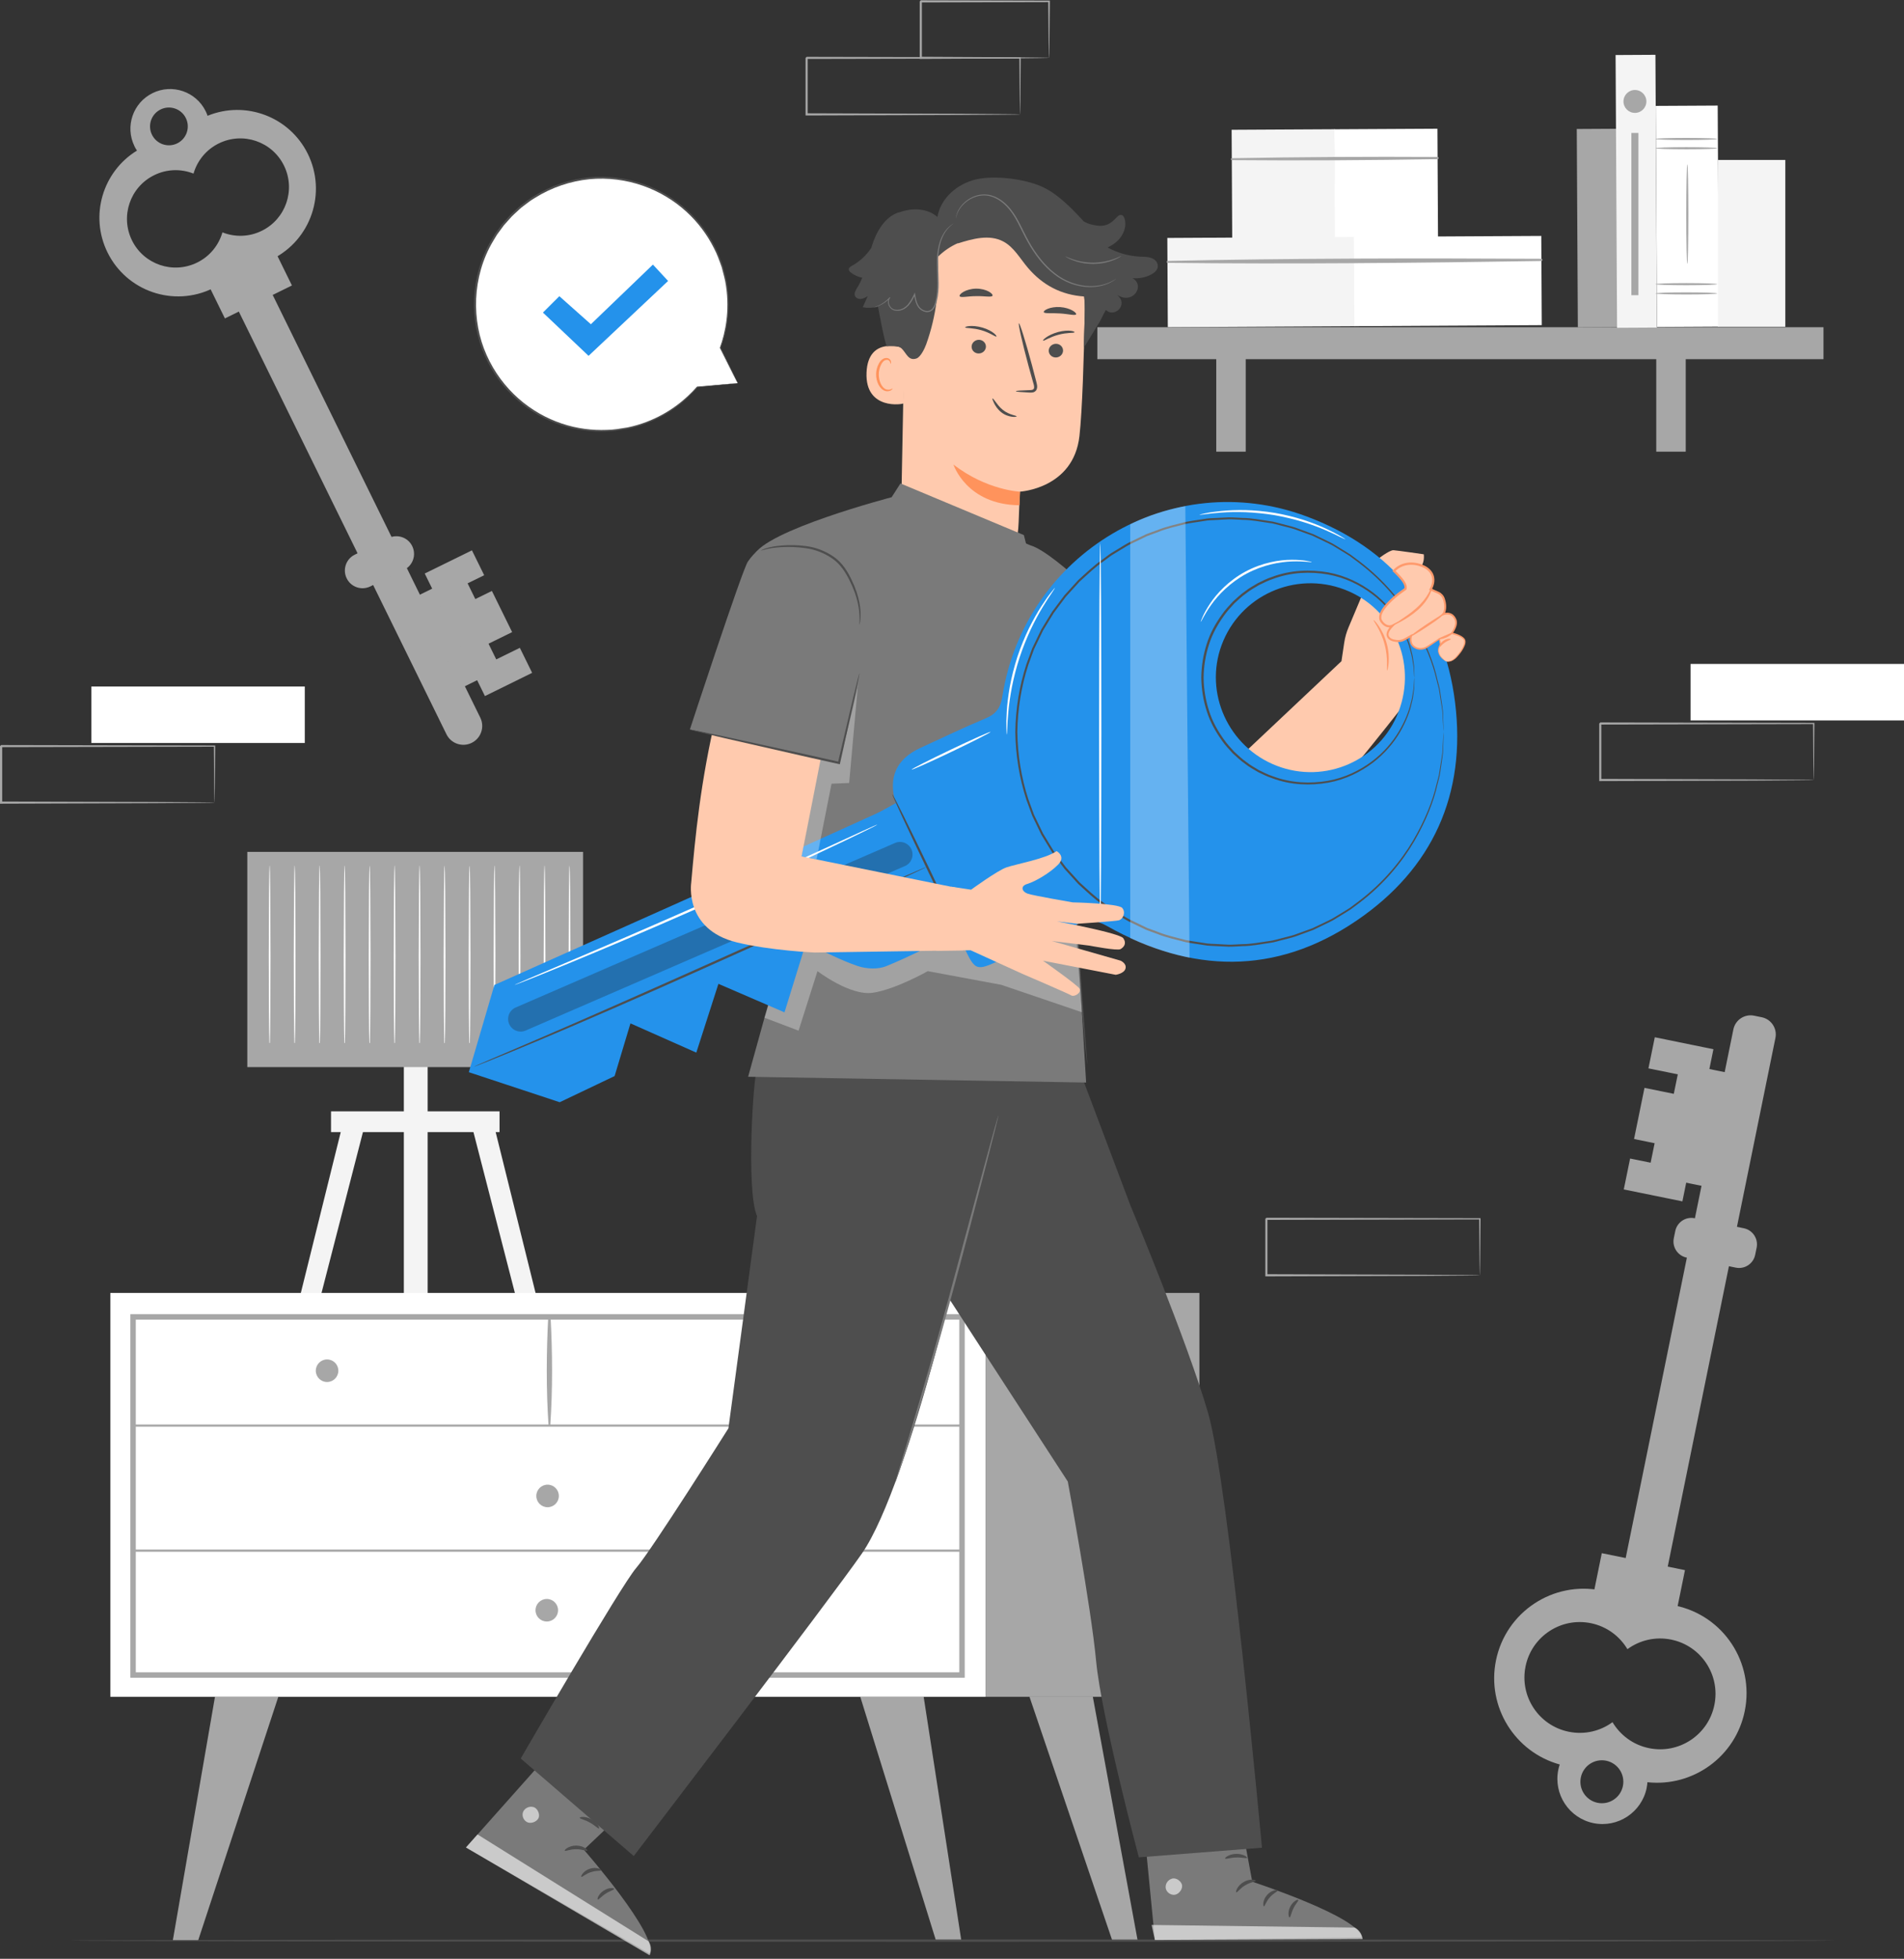 <svg width="495" height="509" viewBox="0 0 495 509" fill="none" xmlns="http://www.w3.org/2000/svg">
<rect x="0" y="0" width="495" height="509" fill="#333333" stroke="none"/>
<g clip-path="url(#clip0_1405_24342)">
<path d="M68.117 70.991L124.862 186.478C126.06 188.907 125.056 191.85 122.627 193.036C120.197 194.234 117.254 193.23 116.068 190.801L59.312 75.314C58.114 72.885 59.118 69.942 61.547 68.756C63.977 67.558 66.919 68.562 68.106 70.991H68.117Z" fill="#A7A7A7"/>
<path d="M108.228 154.993L119.919 178.783L125.866 175.86L114.175 152.07L108.228 154.993Z" fill="#A7A7A7"/>
<path d="M107.171 141.914C108.289 144.195 107.354 146.944 105.073 148.062L96.278 152.385C93.997 153.503 91.248 152.568 90.131 150.286C89.013 148.005 89.948 145.256 92.229 144.138L101.023 139.816C103.305 138.698 106.054 139.633 107.171 141.914Z" fill="#A7A7A7"/>
<path d="M126.071 180.877L138.344 174.844L135.15 168.342L129.014 171.353L127.006 167.27L133.143 164.259L127.885 153.56L123.573 155.67L121.566 151.587L125.877 149.477L122.695 143.009L110.422 149.032L126.071 180.877Z" fill="#A7A7A7"/>
<path d="M53.532 72.69L58.472 82.742L75.895 74.181L70.955 64.128L53.532 72.69Z" fill="#A7A7A7"/>
<path d="M34.948 37.994C35.142 38.393 35.37 38.769 35.61 39.134C26.702 44.586 23.245 56.027 27.945 65.585C32.929 75.725 45.179 79.9 55.319 74.927L70.695 67.376C80.835 62.391 85.009 50.141 80.036 40.001C75.269 30.295 63.828 26.052 53.962 30.089C53.825 29.69 53.666 29.291 53.472 28.903C50.962 23.793 44.78 21.683 39.67 24.192C34.56 26.702 32.45 32.884 34.96 37.994H34.948ZM56.893 37.264C63.167 34.184 70.752 36.762 73.831 43.035C76.911 49.309 74.333 56.894 68.06 59.973C64.729 61.616 61.022 61.65 57.829 60.384C56.871 63.691 54.578 66.6 51.247 68.231C44.974 71.311 37.389 68.733 34.309 62.46C31.23 56.186 33.808 48.601 40.081 45.522C43.411 43.879 47.118 43.845 50.312 45.111C51.27 41.803 53.563 38.895 56.893 37.264ZM48.316 30.682C49.514 33.112 48.51 36.055 46.081 37.252C43.651 38.45 40.708 37.446 39.511 35.017C38.313 32.587 39.317 29.644 41.746 28.447C44.176 27.249 47.118 28.253 48.316 30.682Z" fill="#A7A7A7"/>
<path d="M431.943 415.1L461.574 269.719C462.077 267.25 460.483 264.841 458.014 264.337L456.025 263.932C453.556 263.429 451.146 265.022 450.643 267.491L421.012 412.872C420.509 415.341 422.103 417.751 424.572 418.254L426.561 418.659C429.03 419.163 431.439 417.569 431.943 415.1Z" fill="#A7A7A7"/>
<path d="M443.536 308.386L449.556 278.847L442.169 277.341L436.148 306.88L443.536 308.386Z" fill="#A7A7A7"/>
<path d="M456.311 326.067L456.689 324.212C457.162 321.898 455.668 319.639 453.353 319.166L440.579 316.561C438.265 316.088 436.006 317.582 435.533 319.897L435.155 321.752C434.683 324.066 436.176 326.325 438.491 326.798L451.265 329.403C453.58 329.876 455.839 328.382 456.311 326.067Z" fill="#A7A7A7"/>
<path d="M445.452 272.65L430.214 269.537L428.56 277.624L436.19 279.175L435.152 284.239L427.533 282.688L424.819 295.976L430.168 297.071L429.13 302.135L423.792 301.052L422.149 309.081L437.388 312.184L445.452 272.65Z" fill="#A7A7A7"/>
<path d="M435.512 420.494L438.057 408.01L416.431 403.602L413.886 416.086L435.512 420.494Z" fill="#A7A7A7"/>
<path d="M428.092 464.603C428.195 464.101 428.263 463.611 428.297 463.12C440.114 464.409 451.178 456.516 453.596 444.642C456.162 432.05 448.041 419.766 435.449 417.199L416.367 413.31C403.774 410.744 391.49 418.865 388.924 431.457C386.471 443.513 393.817 455.284 405.497 458.512C405.348 458.968 405.212 459.436 405.12 459.915C403.831 466.257 407.926 472.45 414.268 473.751C420.61 475.04 426.803 470.945 428.103 464.603H428.092ZM407.835 450.003C400.045 448.418 395.015 440.81 396.611 433.02C398.197 425.229 405.805 420.199 413.595 421.796C417.735 422.64 421.089 425.184 423.096 428.548C426.256 426.233 430.339 425.218 434.479 426.062C442.27 427.647 447.3 435.255 445.703 443.046C444.118 450.836 436.51 455.866 428.719 454.269C424.579 453.425 421.226 450.882 419.218 447.517C416.059 449.832 411.975 450.847 407.835 450.003ZM410.983 461.888C411.599 458.866 414.542 456.915 417.564 457.531C420.587 458.147 422.537 461.09 421.921 464.113C421.305 467.135 418.363 469.086 415.34 468.47C412.318 467.854 410.367 464.911 410.983 461.888Z" fill="#A7A7A7"/>
<path d="M420.283 33.46L409.926 33.516L410.205 85.048L420.562 84.992L420.283 33.46Z" fill="#A7A7A7"/>
<path d="M347.012 33.583L320.197 33.728L320.351 62.175L347.166 62.029L347.012 33.583Z" fill="#F4F4F4"/>
<path d="M373.702 33.45L346.886 33.595L347.04 62.041L373.855 61.896L373.702 33.45Z" fill="white"/>
<path d="M320.236 41.609C338.064 41.758 355.926 41.655 373.742 41.358C374.107 41.358 374.107 40.788 373.742 40.788C355.915 40.685 338.053 40.788 320.236 41.119C319.917 41.119 319.928 41.609 320.236 41.609Z" fill="#A7A7A7"/>
<path d="M352.206 61.568L303.48 61.832L303.605 85.02L352.331 84.756L352.206 61.568Z" fill="#F4F4F4"/>
<path d="M400.702 61.306L351.976 61.569L352.102 84.757L400.827 84.494L400.702 61.306Z" fill="white"/>
<path d="M303.515 68.3C335.886 68.665 368.37 68.334 400.74 67.821C401.105 67.821 401.105 67.25 400.74 67.25C368.37 67.079 335.885 67.102 303.527 67.809C303.207 67.809 303.219 68.3 303.527 68.3H303.515Z" fill="#A7A7A7"/>
<path d="M474.07 85.032H285.288V93.336H474.07V85.032Z" fill="#A7A7A7"/>
<path d="M323.864 89.024H316.199V117.368H323.864V89.024Z" fill="#A7A7A7"/>
<path d="M438.255 89.024H430.59V117.368H438.255V89.024Z" fill="#A7A7A7"/>
<path d="M430.376 14.243L420.019 14.3L420.403 85.176L430.759 85.12L430.376 14.243Z" fill="#F4F4F4"/>
<path d="M446.564 27.433L430.47 27.52L430.781 84.96L446.875 84.873L446.564 27.433Z" fill="white"/>
<path d="M446.456 38.518C446.456 38.678 442.852 38.792 438.415 38.792C433.978 38.792 430.373 38.667 430.373 38.518C430.373 38.37 433.978 38.245 438.415 38.245C442.852 38.245 446.456 38.37 446.456 38.518Z" fill="#A7A7A7"/>
<path d="M446.456 36.112C446.456 36.26 442.852 36.385 438.415 36.385C433.978 36.385 430.373 36.26 430.373 36.112C430.373 35.963 433.978 35.838 438.415 35.838C442.852 35.838 446.456 35.963 446.456 36.112Z" fill="#A7A7A7"/>
<path d="M446.456 76.25C446.456 76.409 442.852 76.523 438.415 76.523C433.978 76.523 430.373 76.398 430.373 76.25C430.373 76.101 433.978 75.976 438.415 75.976C442.852 75.976 446.456 76.101 446.456 76.25Z" fill="#A7A7A7"/>
<path d="M446.456 73.843C446.456 73.991 442.852 74.117 438.415 74.117C433.978 74.117 430.373 73.991 430.373 73.843C430.373 73.695 433.978 73.569 438.415 73.569C442.852 73.569 446.456 73.695 446.456 73.843Z" fill="#A7A7A7"/>
<path d="M438.665 68.573C438.506 68.573 438.392 62.779 438.392 55.627C438.392 48.476 438.517 42.682 438.665 42.682C438.814 42.682 438.939 48.476 438.939 55.627C438.939 62.779 438.814 68.573 438.665 68.573Z" fill="#A7A7A7"/>
<path d="M464.147 41.564H446.627V84.918H464.147V41.564Z" fill="#F4F4F4"/>
<path d="M428.024 26.36C428.024 28.002 426.689 29.337 425.047 29.337C423.404 29.337 422.07 28.002 422.07 26.36C422.07 24.717 423.404 23.383 425.047 23.383C426.689 23.383 428.024 24.717 428.024 26.36Z" fill="#A7A7A7"/>
<path d="M425.959 34.549H424.123V76.706H425.959V34.549Z" fill="#A7A7A7"/>
<path d="M89.709 289.646L76.592 342.501H81.907L95.526 289.646H89.709Z" fill="#F4F4F4"/>
<path d="M127.736 289.646L140.853 342.501H135.538L121.919 289.646H127.736Z" fill="#F4F4F4"/>
<path d="M111.175 275.274H104.993V342.49H111.175V275.274Z" fill="#F4F4F4"/>
<path d="M151.586 221.369H64.296V277.293H151.586V221.369Z" fill="#A7A7A7"/>
<path d="M129.869 288.79H86.059V294.185H129.869V288.79Z" fill="#F4F4F4"/>
<path d="M70.09 269.993C70.09 269.993 70.136 270.312 70.147 271.019H70.033C69.942 268.282 69.874 259.226 69.874 248.481C69.896 242.002 69.919 236.14 69.942 231.817C69.965 229.729 69.999 228.019 70.01 226.764C70.022 226.205 70.045 225.749 70.056 225.395C70.067 225.076 70.079 224.916 70.102 224.916C70.124 224.916 70.136 225.076 70.147 225.395C70.147 225.76 70.17 226.205 70.193 226.764C70.204 228.019 70.239 229.729 70.261 231.817C70.273 236.128 70.296 241.991 70.33 248.481C70.33 259.214 70.261 268.282 70.17 271.019H70.056C70.079 270.312 70.09 269.993 70.113 269.993H70.09Z" fill="white"/>
<path d="M76.592 269.993C76.592 269.993 76.637 270.312 76.649 271.019H76.535C76.443 268.282 76.375 259.226 76.375 248.481C76.398 242.002 76.421 236.14 76.443 231.817C76.466 229.729 76.5 228.019 76.512 226.764C76.523 226.205 76.546 225.749 76.557 225.395C76.569 225.076 76.58 224.916 76.603 224.916C76.626 224.916 76.637 225.076 76.649 225.395C76.649 225.76 76.671 226.205 76.694 226.764C76.706 228.019 76.74 229.729 76.763 231.817C76.774 236.128 76.797 241.991 76.831 248.481C76.831 259.214 76.763 268.282 76.671 271.019H76.557C76.58 270.312 76.592 269.993 76.615 269.993H76.592Z" fill="white"/>
<path d="M83.082 269.993C83.082 269.993 83.127 270.312 83.139 271.019H83.025C82.933 268.282 82.865 259.226 82.865 248.481C82.888 242.002 82.911 236.14 82.933 231.817C82.956 229.729 82.99 228.019 83.002 226.764C83.013 226.205 83.036 225.749 83.047 225.395C83.059 225.076 83.07 224.916 83.093 224.916C83.116 224.916 83.127 225.076 83.139 225.395C83.139 225.76 83.162 226.205 83.184 226.764C83.196 228.019 83.23 229.729 83.253 231.817C83.264 236.128 83.287 241.991 83.321 248.481C83.321 259.214 83.253 268.282 83.162 271.019H83.047C83.07 270.312 83.082 269.993 83.105 269.993H83.082Z" fill="white"/>
<path d="M89.583 269.993C89.583 269.993 89.629 270.312 89.64 271.019H89.526C89.435 268.282 89.366 259.226 89.366 248.481C89.389 242.002 89.412 236.14 89.435 231.817C89.458 229.729 89.481 228.019 89.503 226.764C89.515 226.205 89.537 225.749 89.549 225.395C89.56 225.076 89.572 224.916 89.595 224.916C89.617 224.916 89.629 225.076 89.64 225.395C89.64 225.76 89.663 226.205 89.686 226.764C89.697 228.019 89.731 229.729 89.754 231.817C89.766 236.128 89.788 241.991 89.823 248.481C89.823 259.214 89.754 268.282 89.663 271.019H89.549C89.572 270.312 89.583 269.993 89.606 269.993H89.583Z" fill="white"/>
<path d="M96.085 269.993C96.085 269.993 96.13 270.312 96.142 271.019H96.028C95.936 268.282 95.868 259.226 95.868 248.481C95.891 242.002 95.913 236.14 95.936 231.817C95.959 229.729 95.993 228.019 96.005 226.764C96.016 226.205 96.039 225.749 96.05 225.395C96.062 225.076 96.085 224.916 96.096 224.916C96.107 224.916 96.13 225.076 96.142 225.395C96.142 225.76 96.165 226.205 96.187 226.764C96.199 228.019 96.233 229.729 96.256 231.817C96.267 236.128 96.29 241.991 96.324 248.481C96.324 259.214 96.256 268.282 96.165 271.019H96.05C96.073 270.312 96.085 269.993 96.107 269.993H96.085Z" fill="white"/>
<path d="M102.575 269.993C102.575 269.993 102.62 270.312 102.632 271.019H102.518C102.426 268.282 102.358 259.226 102.358 248.481C102.381 242.002 102.404 236.14 102.426 231.817C102.449 229.729 102.483 228.019 102.495 226.764C102.506 226.205 102.529 225.749 102.54 225.395C102.552 225.076 102.563 224.916 102.586 224.916C102.609 224.916 102.62 225.076 102.632 225.395C102.632 225.76 102.654 226.205 102.677 226.764C102.689 228.019 102.723 229.729 102.746 231.817C102.757 236.128 102.78 241.991 102.814 248.481C102.814 259.214 102.746 268.282 102.655 271.019H102.54C102.563 270.312 102.575 269.993 102.597 269.993H102.575Z" fill="white"/>
<path d="M109.076 269.993C109.076 269.993 109.122 270.312 109.133 271.019H109.019C108.928 268.282 108.859 259.226 108.859 248.481C108.882 242.002 108.905 236.14 108.928 231.817C108.951 229.729 108.985 228.019 108.996 226.764C109.008 226.205 109.03 225.749 109.042 225.395C109.053 225.076 109.065 224.916 109.088 224.916C109.11 224.916 109.122 225.076 109.133 225.395C109.133 225.76 109.156 226.205 109.179 226.764C109.19 228.019 109.224 229.729 109.247 231.817C109.259 236.128 109.281 241.991 109.316 248.481C109.316 259.214 109.247 268.282 109.156 271.019H109.042C109.065 270.312 109.076 269.993 109.099 269.993H109.076Z" fill="white"/>
<path d="M115.566 269.993C115.566 269.993 115.612 270.312 115.623 271.019H115.509C115.418 268.282 115.349 259.226 115.349 248.481C115.372 242.002 115.395 236.14 115.418 231.817C115.441 229.729 115.475 228.019 115.486 226.764C115.498 226.205 115.521 225.749 115.532 225.395C115.543 225.076 115.566 224.916 115.578 224.916C115.589 224.916 115.612 225.076 115.623 225.395C115.623 225.76 115.646 226.205 115.669 226.764C115.68 228.019 115.703 229.729 115.737 231.817C115.749 236.128 115.771 241.991 115.806 248.481C115.806 259.214 115.737 268.282 115.646 271.019H115.532C115.555 270.312 115.566 269.993 115.589 269.993H115.566Z" fill="white"/>
<path d="M122.068 269.993C122.068 269.993 122.113 270.312 122.125 271.019H122.011C121.919 268.282 121.851 259.226 121.851 248.481C121.874 242.002 121.897 236.14 121.919 231.817C121.942 229.729 121.976 228.019 121.988 226.764C121.999 226.205 122.022 225.749 122.033 225.395C122.045 225.076 122.068 224.916 122.079 224.916C122.09 224.916 122.113 225.076 122.125 225.395C122.125 225.76 122.147 226.205 122.17 226.764C122.182 228.019 122.216 229.729 122.239 231.817C122.25 236.128 122.273 241.991 122.307 248.481C122.307 259.214 122.239 268.282 122.147 271.019H122.033C122.056 270.312 122.068 269.993 122.09 269.993H122.068Z" fill="white"/>
<path d="M128.558 269.993C128.558 269.993 128.603 270.312 128.615 271.019H128.501C128.409 268.282 128.341 259.226 128.341 248.481C128.364 242.002 128.387 236.14 128.409 231.817C128.432 229.729 128.466 228.019 128.478 226.764C128.489 226.205 128.512 225.749 128.523 225.395C128.535 225.076 128.546 224.916 128.569 224.916C128.592 224.916 128.603 225.076 128.615 225.395C128.615 225.76 128.637 226.205 128.66 226.764C128.672 228.019 128.706 229.729 128.729 231.817C128.74 236.128 128.763 241.991 128.797 248.481C128.797 259.214 128.729 268.282 128.637 271.019H128.523C128.546 270.312 128.558 269.993 128.58 269.993H128.558Z" fill="white"/>
<path d="M135.059 269.993C135.059 269.993 135.105 270.312 135.116 271.019H135.002C134.911 268.282 134.842 259.226 134.842 248.481C134.865 242.002 134.888 236.14 134.911 231.817C134.934 229.729 134.968 228.019 134.979 226.764C134.991 226.205 135.013 225.749 135.025 225.395C135.036 225.076 135.048 224.916 135.071 224.916C135.093 224.916 135.105 225.076 135.116 225.395C135.116 225.76 135.139 226.205 135.162 226.764C135.173 228.019 135.207 229.729 135.23 231.817C135.242 236.128 135.264 241.991 135.299 248.481C135.299 259.214 135.23 268.282 135.139 271.019H135.025C135.048 270.312 135.059 269.993 135.082 269.993H135.059Z" fill="white"/>
<path d="M141.561 269.993C141.561 269.993 141.606 270.312 141.618 271.019H141.504C141.412 268.282 141.344 259.226 141.344 248.481C141.367 242.002 141.389 236.14 141.412 231.817C141.435 229.729 141.469 228.019 141.481 226.764C141.492 226.205 141.515 225.749 141.526 225.395C141.538 225.076 141.549 224.916 141.572 224.916C141.595 224.916 141.606 225.076 141.618 225.395C141.618 225.76 141.64 226.205 141.663 226.764C141.675 228.019 141.709 229.729 141.732 231.817C141.743 236.128 141.766 241.991 141.8 248.481C141.8 259.214 141.732 268.282 141.64 271.019H141.526C141.549 270.312 141.561 269.993 141.583 269.993H141.561Z" fill="white"/>
<path d="M148.051 269.993C148.051 269.993 148.096 270.312 148.108 271.019H147.994C147.902 268.282 147.834 259.226 147.834 248.481C147.857 242.002 147.88 236.14 147.902 231.817C147.925 229.729 147.959 228.019 147.971 226.764C147.982 226.205 148.005 225.749 148.016 225.395C148.028 225.076 148.051 224.916 148.062 224.916C148.073 224.916 148.096 225.076 148.108 225.395C148.108 225.76 148.13 226.205 148.153 226.764C148.165 228.019 148.199 229.729 148.222 231.817C148.233 236.128 148.256 241.991 148.29 248.481C148.29 259.214 148.222 268.282 148.13 271.019H148.016C148.039 270.312 148.051 269.993 148.073 269.993H148.051Z" fill="white"/>
<path d="M256.237 335.977H28.686V440.924H256.237V335.977Z" fill="white"/>
<path d="M250.808 435.974H33.887V341.497H250.808V435.974ZM35.302 434.559H249.393V342.912H35.302V434.559Z" fill="#A7A7A7"/>
<path d="M311.819 335.977H256.226V440.924H311.819V335.977Z" fill="#A7A7A7"/>
<path d="M34.595 370.731H250.101C250.466 370.731 250.466 370.161 250.101 370.161H34.595C34.23 370.161 34.23 370.731 34.595 370.731Z" fill="#A7A7A7"/>
<path d="M143.055 370.446C143.705 361.127 143.636 351.261 143.123 341.942C143.1 341.566 142.564 341.566 142.541 341.942C142.04 351.261 141.971 361.127 142.61 370.446C142.633 370.72 143.021 370.72 143.043 370.446H143.055Z" fill="#A7A7A7"/>
<path d="M201.066 356.188C201.066 357.808 199.754 359.12 198.135 359.12C196.515 359.12 195.203 357.808 195.203 356.188C195.203 354.569 196.515 353.257 198.135 353.257C199.754 353.257 201.066 354.569 201.066 356.188Z" fill="#A7A7A7"/>
<path d="M87.963 356.188C87.963 357.808 86.652 359.12 85.032 359.12C83.412 359.12 82.101 357.808 82.101 356.188C82.101 354.569 83.412 353.257 85.032 353.257C86.652 353.257 87.963 354.569 87.963 356.188Z" fill="#A7A7A7"/>
<path d="M145.29 388.73C145.29 390.35 143.979 391.661 142.359 391.661C140.739 391.661 139.428 390.35 139.428 388.73C139.428 387.11 140.739 385.799 142.359 385.799C143.979 385.799 145.29 387.11 145.29 388.73Z" fill="#A7A7A7"/>
<path d="M55.89 440.913L44.917 504.285H51.498L72.36 440.913H55.89Z" fill="#A7A7A7"/>
<path d="M240.132 440.913L249.929 504.285H243.337L223.65 440.913H240.132Z" fill="#A7A7A7"/>
<path d="M284.113 440.913L295.77 504.285H289.178L267.643 440.913H284.113Z" fill="#A7A7A7"/>
<path d="M145.085 418.431C145.085 420.051 143.773 421.363 142.154 421.363C140.534 421.363 139.222 420.051 139.222 418.431C139.222 416.812 140.534 415.5 142.154 415.5C143.773 415.5 145.085 416.812 145.085 418.431Z" fill="#A7A7A7"/>
<path d="M34.595 403.227H250.101C250.466 403.227 250.466 402.657 250.101 402.657H34.595C34.23 402.657 34.23 403.227 34.595 403.227Z" fill="#A7A7A7"/>
<path d="M495 172.528H439.51V187.208H495V172.528Z" fill="white"/>
<path d="M471.538 202.663C471.538 202.663 471.538 202.572 471.515 202.401C471.515 202.207 471.515 201.956 471.492 201.648C471.492 200.952 471.469 199.994 471.446 198.762C471.424 196.23 471.389 192.58 471.355 187.995L471.526 188.166C458.854 188.189 438.7 188.234 416.036 188.28C416.161 188.155 415.751 188.565 416.31 187.995V188.93V189.877C416.31 190.504 416.31 191.131 416.31 191.747C416.31 192.991 416.31 194.223 416.31 195.454C416.31 197.907 416.31 200.313 416.31 202.674L416.036 202.401C431.833 202.446 445.669 202.492 455.581 202.526C460.519 202.56 464.489 202.583 467.249 202.606C468.595 202.617 469.656 202.629 470.409 202.64C470.751 202.64 471.024 202.652 471.23 202.663C471.412 202.663 471.515 202.674 471.526 202.686C471.526 202.686 471.446 202.697 471.264 202.709C471.059 202.709 470.796 202.709 470.477 202.731C469.736 202.731 468.698 202.754 467.386 202.766C464.637 202.788 460.691 202.811 455.775 202.846C445.806 202.88 431.913 202.925 416.036 202.971H415.762V202.697C415.762 200.336 415.762 197.93 415.762 195.477C415.762 194.257 415.762 193.013 415.762 191.77C415.762 191.143 415.762 190.527 415.762 189.9V188.953V188.485V188.04V188.018C416.332 187.447 415.922 187.858 416.047 187.732C438.711 187.778 458.866 187.812 471.538 187.847H471.709V188.018C471.663 192.66 471.64 196.333 471.618 198.888C471.595 200.108 471.583 201.055 471.572 201.739C471.572 202.036 471.561 202.275 471.549 202.458C471.549 202.617 471.549 202.697 471.538 202.686V202.663Z" fill="#A7A7A7"/>
<path d="M384.738 331.369C384.738 331.369 384.738 331.278 384.715 331.106C384.715 330.913 384.715 330.662 384.692 330.354C384.692 329.658 384.669 328.7 384.646 327.468C384.624 324.936 384.589 321.286 384.555 316.701L384.726 316.872C372.054 316.895 351.9 316.94 329.236 316.986C329.361 316.86 328.951 317.271 329.51 316.701V317.636V318.583C329.51 319.21 329.51 319.837 329.51 320.453C329.51 321.697 329.51 322.928 329.51 324.16C329.51 326.613 329.51 329.019 329.51 331.38L329.236 331.106C345.033 331.152 358.869 331.198 368.781 331.232C373.719 331.266 377.689 331.289 380.449 331.312C381.795 331.323 382.856 331.335 383.608 331.346C383.951 331.346 384.224 331.357 384.43 331.369C384.612 331.369 384.715 331.38 384.726 331.392C384.726 331.392 384.646 331.403 384.464 331.414C384.259 331.414 383.996 331.414 383.677 331.437C382.935 331.437 381.898 331.46 380.586 331.471C377.837 331.494 373.89 331.517 368.974 331.551C359.006 331.586 345.113 331.631 329.236 331.677H328.962V331.403C328.962 329.042 328.962 326.635 328.962 324.183C328.962 322.963 328.962 321.719 328.962 320.476C328.962 319.849 328.962 319.233 328.962 318.605V317.659V317.191V316.746V316.723C329.532 316.153 329.122 316.564 329.247 316.438C351.911 316.484 372.066 316.518 384.738 316.552H384.909V316.723C384.863 321.366 384.84 325.038 384.817 327.593C384.795 328.814 384.783 329.761 384.772 330.445C384.772 330.741 384.76 330.981 384.749 331.164C384.749 331.323 384.749 331.403 384.738 331.392V331.369Z" fill="#A7A7A7"/>
<path d="M79.238 178.391H23.747V193.07H79.238V178.391Z" fill="white"/>
<path d="M55.776 208.537C55.776 208.537 55.776 208.446 55.753 208.275C55.753 208.081 55.753 207.83 55.73 207.522C55.73 206.826 55.707 205.868 55.684 204.636C55.662 202.104 55.627 198.454 55.593 193.869L55.764 194.04C43.092 194.063 22.938 194.108 0.274 194.154C0.399 194.029 -0.011 194.439 0.547 193.869H0.57V195.751C0.57 196.378 0.57 197.005 0.57 197.621C0.57 198.865 0.57 200.097 0.57 201.328C0.57 203.781 0.57 206.187 0.57 208.548L0.297 208.275C16.094 208.32 29.93 208.366 39.841 208.4C44.78 208.434 48.749 208.457 51.51 208.48C52.856 208.491 53.916 208.503 54.669 208.514C55.011 208.514 55.285 208.526 55.49 208.537C55.673 208.537 55.776 208.548 55.787 208.56C55.787 208.56 55.707 208.571 55.525 208.583C55.319 208.583 55.057 208.583 54.738 208.605C53.996 208.605 52.958 208.628 51.647 208.64C48.898 208.662 44.951 208.685 40.035 208.72C30.066 208.754 16.174 208.799 0.297 208.845H0V208.571C0 206.21 0 203.804 0 201.351C0 200.131 0 198.887 0 197.644C0 197.017 0 196.401 0 195.774V194.827V194.359V193.914V193.892C0.57 193.321 0.16 193.732 0.285 193.607C22.949 193.652 43.103 193.686 55.776 193.721H55.947V193.892C55.901 198.534 55.878 202.207 55.855 204.762C55.833 205.982 55.821 206.929 55.81 207.613C55.81 207.91 55.798 208.149 55.787 208.332C55.787 208.491 55.787 208.571 55.776 208.56V208.537Z" fill="#A7A7A7"/>
<path d="M265.191 29.702C265.191 29.702 265.191 29.61 265.179 29.439C265.179 29.245 265.179 28.994 265.157 28.686C265.157 27.991 265.134 27.033 265.111 25.801C265.088 23.269 265.054 19.619 265.02 15.033L265.191 15.204C252.519 15.227 232.364 15.273 209.7 15.319C209.826 15.193 209.415 15.604 209.974 15.033V15.501V15.969V16.915C209.974 17.543 209.974 18.17 209.974 18.786C209.974 20.029 209.974 21.261 209.974 22.493C209.974 24.945 209.974 27.352 209.974 29.713L209.7 29.439C225.498 29.485 239.333 29.53 249.245 29.565C254.184 29.599 258.153 29.622 260.914 29.645C262.259 29.656 263.32 29.667 264.073 29.679C264.415 29.679 264.689 29.69 264.894 29.702C265.077 29.702 265.179 29.713 265.191 29.724C265.191 29.724 265.111 29.736 264.928 29.747C264.723 29.747 264.461 29.747 264.141 29.77C263.4 29.77 262.362 29.793 261.05 29.804C258.302 29.827 254.355 29.85 249.439 29.884C239.47 29.918 225.578 29.964 209.7 30.009H209.427V29.736C209.427 27.375 209.427 24.968 209.427 22.516C209.427 21.295 209.427 20.052 209.427 18.809C209.427 18.181 209.427 17.566 209.427 16.938V15.992V15.524V15.079V15.056C209.997 14.486 209.586 14.896 209.712 14.771C232.376 14.817 252.53 14.851 265.202 14.885H265.373V15.056C265.328 19.698 265.305 23.371 265.282 25.926C265.259 27.147 265.248 28.093 265.236 28.778C265.236 29.074 265.225 29.314 265.214 29.496C265.214 29.656 265.214 29.736 265.191 29.724V29.702Z" fill="#A7A7A7"/>
<path d="M272.719 15.022C272.719 15.022 272.707 14.919 272.696 14.748C272.696 14.543 272.685 14.28 272.673 13.973C272.662 13.254 272.639 12.273 272.628 11.03C272.605 8.452 272.559 4.825 272.513 0.354L272.719 0.559C264.084 0.582 252.325 0.605 239.379 0.639C239.128 0.89 239.721 0.297 239.664 0.354V0.833V1.312V2.27C239.664 2.909 239.664 3.547 239.664 4.175C239.664 5.441 239.664 6.684 239.664 7.916C239.664 10.368 239.664 12.752 239.664 15.033L239.39 14.76C249.017 14.817 257.298 14.851 263.24 14.885C266.172 14.919 268.521 14.942 270.187 14.965C270.962 14.976 271.59 14.988 272.057 14.999C272.491 14.999 272.719 15.022 272.73 15.033C272.73 15.033 272.536 15.056 272.126 15.068C271.669 15.068 271.065 15.09 270.312 15.102C268.658 15.124 266.331 15.147 263.423 15.182C257.435 15.216 249.085 15.261 239.39 15.307H239.117V15.033C239.117 12.752 239.117 10.368 239.117 7.916C239.117 6.684 239.117 5.441 239.117 4.175C239.117 3.547 239.117 2.909 239.117 2.27V1.312V0.833V0.377V0.354C239.06 0.411 239.653 -0.182 239.402 0.069C252.348 0.103 264.107 0.126 272.742 0.148H272.947V0.354C272.901 4.87 272.867 8.555 272.833 11.155C272.81 12.376 272.799 13.345 272.787 14.052C272.776 14.714 272.753 15.045 272.742 15.033L272.719 15.022Z" fill="#A7A7A7"/>
<path d="M476.796 504.284C476.796 504.444 374.187 504.581 247.637 504.581C121.087 504.581 18.455 504.444 18.455 504.284C18.455 504.125 121.041 503.988 247.637 503.988C374.233 503.988 476.796 504.125 476.796 504.284Z" fill="#4E4E4E"/>
<path d="M191.781 99.563L187.265 90.37C189.295 84.85 189.865 78.702 188.611 72.519C184.995 54.715 167.623 43.206 149.819 46.822C132.014 50.437 120.505 67.809 124.121 85.614C127.736 103.419 145.108 114.927 162.913 111.312C170.349 109.806 176.68 105.894 181.276 100.556L191.781 99.575V99.563Z" fill="white"/>
<path d="M191.781 99.563C191.781 99.563 191.565 99.598 191.131 99.643C190.664 99.689 190.002 99.769 189.147 99.86C187.344 100.042 184.71 100.328 181.288 100.681C181.231 100.681 181.174 100.647 181.162 100.579C181.162 100.556 181.162 100.533 181.162 100.522L181.356 100.636C178.607 103.852 174.307 107.616 168.125 109.989C166.585 110.582 164.943 111.072 163.209 111.449C161.464 111.734 159.651 112.099 157.757 112.121C153.982 112.293 149.921 111.825 145.906 110.49C141.891 109.167 137.933 106.977 134.477 103.932C131.01 100.898 128.044 96.997 126.037 92.469C123.995 87.963 123.037 82.819 123.254 77.618C123.482 72.417 124.919 67.113 127.702 62.448L128.752 60.692L129.949 59.049L130.554 58.228L131.227 57.475L132.573 55.969C133.04 55.49 133.542 55.057 134.033 54.589C134.534 54.145 134.991 53.654 135.538 53.278C136.599 52.491 137.614 51.635 138.766 50.996C143.214 48.213 148.199 46.571 153.138 46.069C158.088 45.601 162.97 46.274 167.338 47.825C171.707 49.365 175.562 51.772 178.687 54.635C181.824 57.498 184.219 60.828 185.919 64.216C186.808 65.893 187.401 67.649 187.983 69.326C188.405 71.048 188.896 72.702 189.101 74.333C190.036 80.892 188.85 86.481 187.367 90.416V90.325C188.804 93.324 189.911 95.64 190.675 97.225C191.04 97.989 191.314 98.571 191.508 98.982C191.69 99.37 191.77 99.563 191.77 99.563C191.77 99.563 191.656 99.358 191.451 98.959C191.245 98.548 190.949 97.955 190.561 97.202C189.774 95.651 188.633 93.381 187.162 90.427C187.151 90.404 187.151 90.37 187.162 90.336C188.588 86.412 189.717 80.858 188.759 74.379C188.553 72.759 188.063 71.128 187.63 69.429C187.036 67.775 186.455 66.052 185.565 64.398C183.877 61.057 181.493 57.783 178.391 54.966C175.3 52.148 171.49 49.799 167.179 48.282C162.878 46.765 158.065 46.103 153.195 46.571C148.324 47.073 143.42 48.692 139.051 51.441C137.922 52.069 136.93 52.913 135.88 53.688C135.344 54.065 134.899 54.544 134.409 54.977C133.93 55.433 133.428 55.855 132.972 56.334L131.649 57.817L130.987 58.559L130.394 59.368L129.208 60.977L128.17 62.699C125.432 67.296 124.018 72.508 123.79 77.63C123.573 82.751 124.508 87.815 126.505 92.252C128.478 96.701 131.386 100.544 134.797 103.556C138.207 106.567 142.097 108.734 146.055 110.057C150.012 111.391 154.016 111.859 157.746 111.711C159.616 111.699 161.407 111.346 163.141 111.072C164.852 110.719 166.483 110.239 168.011 109.658C174.136 107.342 178.425 103.647 181.185 100.487C181.231 100.442 181.299 100.43 181.345 100.476C181.39 100.51 181.39 100.567 181.368 100.613L181.254 100.464C184.641 100.168 187.253 99.951 189.044 99.791C189.922 99.723 190.595 99.666 191.074 99.62C191.53 99.586 191.781 99.575 191.781 99.575V99.563Z" fill="#4E4E4E"/>
<path d="M141.15 81.222L145.416 76.968L153.617 84.256L169.745 68.756L173.691 73.01L153.012 92.469L141.15 81.222Z" fill="#2492EB"/>
<path d="M171.616 461.865L151.792 480.663C151.792 480.663 171.376 503.007 168.844 507.626L121.132 480.092L150.674 446.901L171.616 461.877V461.865Z" fill="#7A7A7A"/>
<g opacity="0.6">
<path d="M138.641 469.576C137.58 469.257 136.325 469.884 135.96 470.922C135.595 471.96 136.223 473.249 137.272 473.591C138.321 473.933 139.861 473.226 140.101 472.154C140.34 471.082 139.53 469.599 138.424 469.53" fill="white"/>
</g>
<g opacity="0.6">
<path d="M121.132 480.081L124.143 476.693L168.639 504.478C168.639 504.478 169.779 506.03 168.889 508.094L121.132 480.069V480.081Z" fill="white"/>
</g>
<path d="M152.693 480.891C152.545 481.119 151.336 480.503 149.762 480.526C148.176 480.514 146.978 481.142 146.83 480.914C146.648 480.742 147.845 479.59 149.762 479.59C151.678 479.568 152.887 480.708 152.704 480.891H152.693Z" fill="#4E4E4E"/>
<path d="M156.309 485.989C156.217 486.24 154.997 486.012 153.617 486.491C152.225 486.924 151.37 487.848 151.153 487.7C150.914 487.597 151.598 486.172 153.32 485.613C155.043 485.042 156.434 485.784 156.309 486.001V485.989Z" fill="#4E4E4E"/>
<path d="M155.419 493.586C155.179 493.506 155.579 492.171 156.947 491.293C158.305 490.403 159.696 490.586 159.673 490.837C159.673 491.11 158.567 491.339 157.461 492.08C156.331 492.799 155.658 493.711 155.419 493.597V493.586Z" fill="#4E4E4E"/>
<path d="M155.738 475.131C155.51 475.279 154.666 474.309 153.32 473.591C151.997 472.838 150.72 472.644 150.72 472.37C150.685 472.119 152.202 471.891 153.765 472.77C155.339 473.625 155.955 475.028 155.727 475.131H155.738Z" fill="#4E4E4E"/>
<path d="M158.864 470.34C158.807 470.431 157.814 470.009 156.537 468.857C155.898 468.287 155.202 467.523 154.563 466.576C154.244 466.097 153.936 465.584 153.674 465.025C153.548 464.751 153.377 464.455 153.309 464.033C153.206 463.633 153.446 462.938 153.97 462.755C154.438 462.55 154.951 462.652 155.293 462.858C155.647 463.063 155.875 463.303 156.092 463.531C156.537 463.987 156.913 464.466 157.232 464.945C157.871 465.915 158.27 466.873 158.499 467.717C158.955 469.393 158.784 470.477 158.681 470.477C158.533 470.477 158.453 469.439 157.871 467.922C157.586 467.169 157.141 466.302 156.525 465.436C156.217 465.002 155.852 464.58 155.442 464.181C155.031 463.736 154.609 463.474 154.347 463.611C154.244 463.668 154.221 463.69 154.233 463.907C154.256 464.112 154.37 464.363 154.495 464.637C154.735 465.162 155.008 465.664 155.282 466.12C155.841 467.032 156.445 467.797 156.993 468.401C158.099 469.61 158.932 470.226 158.852 470.352L158.864 470.34Z" fill="#4E4E4E"/>
<path d="M158.362 470.477C158.259 470.466 158.316 469.359 159.16 467.831C159.582 467.078 160.209 466.234 161.088 465.47C161.521 465.093 162.023 464.74 162.571 464.42C163.129 464.135 163.859 463.725 164.806 464.181C165.274 464.455 165.433 465.059 165.376 465.447C165.331 465.857 165.194 466.154 165.08 466.451C164.829 467.055 164.475 467.58 164.088 468.025C163.312 468.926 162.388 469.496 161.578 469.815C159.901 470.454 158.784 470.123 158.818 470.032C158.818 469.872 159.879 469.929 161.316 469.211C162.023 468.857 162.799 468.287 163.437 467.477C163.757 467.078 164.03 466.61 164.247 466.097C164.487 465.561 164.555 465.036 164.338 464.968C164.11 464.82 163.483 464.945 163.038 465.219C162.536 465.481 162.08 465.789 161.669 466.12C160.848 466.781 160.209 467.511 159.753 468.162C158.829 469.496 158.533 470.5 158.396 470.454L158.362 470.477Z" fill="#4E4E4E"/>
<path d="M320.83 463.474L325.563 488.978C325.563 488.978 353.793 498.216 353.987 503.475L300.253 504.113L296.284 463.474H320.841H320.83Z" fill="#7A7A7A"/>
<g opacity="0.6">
<path d="M304.69 488.191C303.618 488.453 302.854 489.628 303.07 490.711C303.287 491.795 304.485 492.582 305.557 492.342C306.629 492.103 307.599 490.711 307.256 489.662C306.914 488.613 305.466 487.757 304.485 488.259" fill="white"/>
</g>
<g opacity="0.6">
<path d="M300.242 504.113L299.398 500.213L352.196 500.897C352.196 500.897 353.964 501.65 354.261 503.885L300.242 504.125V504.113Z" fill="white"/>
</g>
<path d="M326.453 488.715C326.441 488.989 325.084 489.069 323.738 489.901C322.369 490.7 321.662 491.84 321.411 491.726C321.16 491.669 321.605 490.072 323.259 489.092C324.901 488.099 326.51 488.464 326.453 488.704V488.715Z" fill="#4E4E4E"/>
<path d="M332.167 491.259C332.224 491.521 331.049 491.943 330.103 493.061C329.122 494.144 328.859 495.365 328.597 495.354C328.346 495.388 328.198 493.814 329.395 492.445C330.582 491.076 332.167 490.996 332.167 491.259Z" fill="#4E4E4E"/>
<path d="M335.27 498.251C335.019 498.296 334.688 496.95 335.418 495.49C336.136 494.031 337.414 493.483 337.528 493.711C337.676 493.939 336.832 494.703 336.262 495.913C335.657 497.099 335.543 498.228 335.281 498.251H335.27Z" fill="#4E4E4E"/>
<path d="M324.217 482.773C324.103 483.012 322.871 482.613 321.354 482.681C319.826 482.716 318.64 483.195 318.503 482.955C318.354 482.761 319.529 481.792 321.331 481.746C323.122 481.678 324.365 482.567 324.229 482.784L324.217 482.773Z" fill="#4E4E4E"/>
<path d="M196.811 278.091C195.922 278.696 193.892 309.298 196.811 316.005L189.375 371.153C189.375 371.153 169.437 402.805 165.422 407.413C161.407 412.021 135.378 456.961 135.378 456.961L164.76 482.305C164.76 482.305 215.837 415.568 224.049 403.729C236.927 385.148 252.131 315.48 252.131 315.48L254.115 280.897L196.8 278.08L196.811 278.091Z" fill="#4E4E4E"/>
<path d="M236.938 322.21C237.828 323.841 277.601 384.977 277.601 384.977C277.601 384.977 283.634 417.359 284.969 431.639C286.303 445.92 296.078 482.647 296.078 482.647L328.084 480.138C328.084 480.138 319.427 385.582 314.077 367.161C308.728 348.74 293.843 313.13 293.843 313.13L281.285 279.813L245.116 280.486L236.938 322.221V322.21Z" fill="#4E4E4E"/>
<path d="M259.579 289.805C259.579 289.805 259.533 290.147 259.374 290.797C259.203 291.493 258.974 292.428 258.689 293.603C258.062 296.09 257.161 299.591 256.066 303.892C253.83 312.572 250.728 324.559 247.124 337.756C243.508 350.953 239.995 362.838 237.314 371.393C235.968 375.67 234.862 379.126 234.064 381.498C233.676 382.65 233.368 383.563 233.14 384.236C232.923 384.863 232.798 385.182 232.775 385.171C232.752 385.171 232.843 384.829 233.026 384.19C233.231 383.506 233.505 382.582 233.847 381.418C234.588 378.966 235.626 375.51 236.915 371.256C239.493 362.678 242.938 350.782 246.553 337.585C250.101 324.4 253.317 312.469 255.667 303.777C256.842 299.5 257.788 296.01 258.473 293.535C258.803 292.371 259.066 291.448 259.271 290.763C259.454 290.136 259.568 289.805 259.59 289.805H259.579Z" fill="#7A7A7A"/>
<path d="M357.854 145.541C357.854 145.541 361.218 142.884 362.302 142.975C363.386 143.055 370.149 144.036 370.149 144.036C370.149 144.036 370.583 146.876 368.632 147.823C366.693 148.758 363.808 148.838 363.808 148.838L362.199 149.967L357.842 145.553L357.854 145.541Z" fill="#FFCAAE"/>
<path d="M269.582 154.894L322.563 196.492L348.752 171.81L349.47 167.008C349.675 165.639 350.052 164.304 350.588 163.038L357.363 146.944L373.206 172.631C373.206 172.631 334.254 223.49 327.434 225.27C318.446 227.619 273.654 197.291 273.654 197.291L269.582 154.883V154.894Z" fill="#FFCAAE"/>
<path d="M357.101 161.133C357.181 161.008 359.507 163.392 360.523 167.236C361.583 171.079 360.751 174.307 360.625 174.239C360.431 174.228 360.967 171.079 359.952 167.395C358.983 163.688 356.941 161.236 357.101 161.133Z" fill="#FF9A6C"/>
<path d="M235.284 80.139L234.246 134.432C233.881 143.705 233.391 157.426 248.07 157.324C260.799 156.286 264.495 144.355 264.826 135.709C264.985 131.603 265.122 128.181 265.168 127.759C265.168 127.759 279.095 126.995 280.635 113.308C281.376 106.692 281.798 92.936 282.038 80.493C282.3 67.125 272.228 55.81 258.917 54.475L257.594 54.338C243.246 53.745 235.478 65.779 235.284 80.127V80.139Z" fill="#FFCAAE"/>
<path d="M265.202 127.771C265.202 127.771 256.511 127.417 247.876 120.71C247.876 120.71 251.23 131.158 265.031 131.295L265.202 127.771Z" fill="#FF935C"/>
<path d="M259.02 87.462C258.712 87.53 257.378 86.458 255.165 85.819C252.963 85.169 251.127 85.317 250.933 85.101C250.842 84.998 251.196 84.815 251.994 84.736C252.792 84.656 254.07 84.736 255.439 85.135C256.807 85.534 257.868 86.15 258.438 86.629C259.02 87.108 259.157 87.439 259.009 87.473L259.02 87.462Z" fill="#4E4E4E"/>
<path d="M256.317 90.165C256.248 91.146 255.37 91.899 254.344 91.853C253.317 91.807 252.541 90.975 252.599 89.994C252.667 89.013 253.545 88.26 254.572 88.306C255.598 88.351 256.374 89.184 256.317 90.165Z" fill="#4E4E4E"/>
<path d="M264.119 101.651C264.119 101.525 265.453 101.434 267.597 101.377C268.145 101.377 268.658 101.32 268.784 100.966C268.955 100.59 268.784 99.986 268.578 99.335C268.202 97.978 267.814 96.564 267.392 95.081C265.761 89.024 264.643 84.074 264.894 84.006C265.134 83.937 266.651 88.796 268.282 94.853C268.67 96.347 269.046 97.761 269.4 99.13C269.536 99.757 269.822 100.487 269.468 101.274C269.286 101.662 268.864 101.913 268.51 101.97C268.156 102.039 267.848 102.016 267.586 102.004C265.442 101.902 264.119 101.788 264.119 101.662V101.651Z" fill="#4E4E4E"/>
<path d="M258.039 76.831C257.8 77.333 255.975 76.9 253.762 76.957C251.549 76.957 249.724 77.447 249.485 76.957C249.382 76.717 249.736 76.261 250.5 75.827C251.253 75.394 252.427 75.029 253.751 75.006C255.074 74.995 256.248 75.326 257.013 75.736C257.777 76.147 258.142 76.603 258.039 76.843V76.831Z" fill="#4E4E4E"/>
<path d="M279.768 81.679C279.517 82.089 277.737 81.576 275.559 81.451C273.392 81.291 271.578 81.553 271.361 81.12C271.27 80.915 271.635 80.549 272.399 80.242C273.164 79.934 274.327 79.705 275.627 79.797C276.928 79.888 278.068 80.264 278.798 80.675C279.54 81.086 279.87 81.496 279.756 81.69L279.768 81.679Z" fill="#4E4E4E"/>
<path d="M235.387 90.598C235.147 90.473 225.692 86.937 225.281 96.826C224.87 106.715 234.873 105.084 234.908 104.799C234.942 104.514 235.387 90.598 235.387 90.598Z" fill="#FFCAAE"/>
<path d="M232.045 100.921C232.045 100.921 231.862 101.035 231.566 101.16C231.281 101.274 230.79 101.343 230.277 101.137C229.25 100.715 228.44 99.016 228.463 97.237C228.475 96.335 228.703 95.492 229.045 94.796C229.376 94.088 229.866 93.598 230.391 93.53C230.916 93.427 231.281 93.758 231.383 94.043C231.509 94.328 231.429 94.522 231.486 94.533C231.509 94.556 231.703 94.374 231.646 93.963C231.611 93.769 231.509 93.53 231.281 93.324C231.052 93.119 230.71 93.005 230.334 93.028C229.57 93.051 228.851 93.724 228.475 94.488C228.053 95.252 227.779 96.21 227.768 97.214C227.745 99.21 228.691 101.115 230.106 101.582C230.79 101.788 231.383 101.605 231.691 101.388C232.011 101.16 232.068 100.944 232.033 100.921H232.045Z" fill="#FF935C"/>
<path d="M264.301 108.209C264.347 107.958 262.419 107.879 260.731 106.521C259.887 105.86 259.305 105.05 258.86 104.457C258.427 103.864 258.119 103.499 258.028 103.556C257.948 103.613 258.085 104.046 258.416 104.73C258.746 105.403 259.317 106.339 260.275 107.103C261.221 107.867 262.305 108.198 263.058 108.289C263.822 108.392 264.301 108.289 264.301 108.209Z" fill="#4E4E4E"/>
<path d="M279.334 86.367C279.106 86.583 277.418 86.378 275.194 86.983C272.97 87.564 271.476 88.614 271.202 88.534C271.065 88.5 271.282 88.169 271.932 87.701C272.571 87.234 273.711 86.652 275.091 86.275C276.471 85.91 277.692 85.865 278.422 85.967C279.163 86.059 279.448 86.264 279.334 86.355V86.367Z" fill="#4E4E4E"/>
<path d="M276.369 91.203C276.3 92.184 275.422 92.937 274.395 92.891C273.369 92.845 272.593 92.013 272.65 91.032C272.719 90.051 273.597 89.298 274.624 89.344C275.65 89.389 276.426 90.222 276.369 91.203Z" fill="#4E4E4E"/>
<path d="M300.96 68.676C300.823 68.117 300.436 67.649 299.956 67.353C298.896 66.691 297.664 66.737 296.466 66.691C293.489 66.566 290.558 65.722 287.946 64.307C288.881 63.862 289.759 63.315 290.512 62.608C292.063 61.136 292.999 58.844 292.36 56.802C292.235 56.414 292.029 56.015 291.653 55.89C291.048 55.684 290.501 56.266 290.056 56.734C288.619 58.262 287.307 58.889 285.231 58.627C283.942 58.456 282.699 58.137 281.695 57.475C281.661 57.429 281.616 57.384 281.581 57.338C281.102 56.825 280.646 56.323 280.19 55.855C276.757 52.263 273.78 49.753 270.689 48.419C266.16 46.457 258.518 45.499 253.705 46.628C248.892 47.757 244.5 51.51 243.713 56.392C241.101 54.053 237.075 53.962 233.779 55.194L233.699 55.16C230.026 56.357 227.87 60.144 226.695 63.817C226.627 64.022 226.57 64.216 226.513 64.421C225.235 66.338 223.513 67.957 221.494 69.064C221.141 69.258 220.73 69.497 220.673 69.896C220.616 70.296 220.947 70.638 221.266 70.877C222.122 71.527 223.125 71.961 224.175 72.178C223.821 73.044 223.41 73.9 222.897 74.698C222.464 75.383 221.962 76.204 222.293 76.934C222.555 77.504 223.262 77.744 223.878 77.675C224.494 77.607 225.053 77.276 225.589 76.957C225.156 77.915 224.722 78.873 224.3 79.831C225.612 80.093 226.969 80.025 228.258 79.671C228.942 83.162 229.695 87.599 230.516 89.971C232.033 90.005 233.482 89.686 234.394 90.553C235.638 91.728 236.151 93.895 238.284 93.142C239.367 92.754 240.417 90.519 240.805 89.435C243.394 82.226 244.386 74.459 243.736 66.828C245.287 65.266 247.135 63.999 249.154 63.133L248.983 63.269C252.849 62.038 257.229 60.84 260.822 62.745C263.605 64.216 265.191 67.193 267.232 69.588C271.111 74.128 275.912 76.637 281.866 77.048C282.288 81.2 281.707 86.447 281.809 90.313L285.551 84.177V84.211C285.836 83.766 286.064 83.31 286.292 82.865L286.372 82.728V82.705C286.725 81.975 287.068 81.257 287.512 80.538C287.524 80.55 287.535 80.561 287.547 80.572C289.588 82.477 292.748 79.728 291.162 77.436C290.843 76.98 290.467 76.569 290.022 76.227C290.957 77.151 292.371 77.618 293.637 77.265C294.904 76.911 295.907 75.668 295.839 74.356C295.793 73.466 295.166 72.645 294.379 72.269C296.067 72.44 297.801 72.121 299.306 71.322C300.287 70.797 301.257 69.919 300.96 68.687V68.676Z" fill="#4E4E4E"/>
<path d="M247.979 58.045C247.979 58.045 247.397 58.388 246.565 59.266C245.743 60.133 244.808 61.661 244.341 63.771C244.101 64.821 243.93 65.984 243.896 67.25C243.861 68.516 243.918 69.874 243.976 71.299C244.033 72.725 244.09 74.242 243.953 75.805C243.884 76.592 243.77 77.379 243.576 78.177C243.382 78.953 243.154 79.797 242.55 80.458C242.059 80.994 241.272 81.211 240.599 81.063C239.915 80.926 239.31 80.538 238.877 80.036C238.022 78.987 237.839 77.664 237.645 76.512L237.93 76.557C237.428 77.584 236.927 78.588 236.185 79.386C235.455 80.185 234.474 80.709 233.471 80.766C232.98 80.8 232.478 80.709 232.056 80.481C231.634 80.264 231.326 79.888 231.121 79.512C230.927 79.124 230.824 78.69 230.859 78.291C230.893 77.88 231.064 77.504 231.326 77.23L231.463 77.367C230.368 78.542 229.239 79.158 228.452 79.5C228.053 79.671 227.745 79.774 227.528 79.831C227.311 79.888 227.197 79.911 227.197 79.899C227.197 79.899 227.3 79.854 227.505 79.774C227.71 79.694 228.018 79.58 228.406 79.397C229.17 79.033 230.265 78.394 231.315 77.23L231.452 77.367C230.973 77.846 230.927 78.702 231.303 79.409C231.497 79.751 231.771 80.082 232.147 80.276C232.524 80.47 232.969 80.55 233.425 80.515C234.337 80.447 235.261 79.968 235.946 79.204C236.641 78.439 237.132 77.459 237.634 76.432L237.839 75.999L237.919 76.478C238.113 77.63 238.307 78.896 239.094 79.842C239.482 80.299 240.029 80.641 240.634 80.766C241.227 80.903 241.877 80.721 242.299 80.253C242.835 79.683 243.063 78.884 243.246 78.12C243.428 77.344 243.542 76.569 243.611 75.805C243.747 74.265 243.69 72.771 243.645 71.334C243.599 69.908 243.542 68.539 243.588 67.261C243.633 65.984 243.816 64.798 244.078 63.737C244.591 61.604 245.572 60.064 246.439 59.209C247.306 58.342 247.945 58.068 247.945 58.068L247.979 58.045Z" fill="#7A7A7A"/>
<path d="M290.09 72.543C290.09 72.543 290.056 72.577 289.976 72.634C289.885 72.702 289.771 72.782 289.623 72.873C289.474 72.976 289.28 73.113 289.029 73.227C288.79 73.352 288.516 73.512 288.185 73.649C286.897 74.219 284.832 74.767 282.277 74.55C279.745 74.345 276.734 73.364 274.076 71.265C271.384 69.223 269.057 66.246 267.175 62.87C266.217 61.182 265.453 59.46 264.598 57.852C263.754 56.255 262.807 54.772 261.644 53.586C260.491 52.399 259.146 51.51 257.754 51.076C257.058 50.848 256.351 50.78 255.678 50.78C255.005 50.803 254.355 50.917 253.762 51.099C252.564 51.464 251.595 52.091 250.853 52.742C250.112 53.403 249.599 54.099 249.245 54.715C248.584 55.958 248.527 56.768 248.481 56.757C248.481 56.757 248.481 56.711 248.492 56.608C248.515 56.494 248.538 56.357 248.572 56.186C248.652 55.821 248.823 55.297 249.131 54.646C249.473 54.019 249.975 53.289 250.728 52.605C251.481 51.92 252.462 51.27 253.693 50.871C254.309 50.677 254.971 50.552 255.678 50.529C256.374 50.529 257.115 50.586 257.845 50.814C259.294 51.247 260.697 52.16 261.872 53.369C263.069 54.578 264.039 56.084 264.894 57.692C265.761 59.3 266.525 61.022 267.472 62.699C269.343 66.052 271.635 68.995 274.27 71.014C276.882 73.09 279.825 74.071 282.311 74.299C284.821 74.539 286.851 74.037 288.151 73.512C289.451 72.976 290.079 72.486 290.102 72.52L290.09 72.543Z" fill="#7A7A7A"/>
<path d="M291.505 66.543C291.505 66.543 291.333 66.68 291.003 66.874C290.672 67.079 290.17 67.319 289.52 67.581C288.881 67.843 288.083 68.083 287.193 68.277C286.292 68.459 285.288 68.573 284.227 68.585C283.167 68.585 282.163 68.471 281.262 68.3C280.361 68.117 279.574 67.889 278.924 67.627C278.274 67.376 277.772 67.136 277.441 66.942C277.11 66.748 276.928 66.634 276.939 66.623C276.962 66.566 277.715 66.977 279.004 67.421C279.642 67.649 280.429 67.855 281.319 68.014C282.209 68.163 283.19 68.265 284.227 68.265C285.265 68.265 286.246 68.14 287.136 67.98C288.014 67.809 288.801 67.592 289.44 67.364C290.729 66.908 291.47 66.497 291.493 66.543H291.505Z" fill="#7A7A7A"/>
<path d="M253.785 135.96L267.894 141.709C271.35 142.713 277.954 148.324 281.912 152.123L298.325 174.022L273.232 204.602L253.785 135.96Z" fill="#7A7A7A"/>
<path d="M234.098 125.626L231.805 129.208C231.805 129.208 198.636 137.865 195.876 144.503C192.01 153.834 197.074 182.816 197.074 182.816L204.077 245.253L194.496 279.802L282.368 281.308C282.368 281.308 277.042 190.732 275.798 181.14C274.555 171.547 266.183 139.04 266.183 139.04L234.075 125.615L234.098 125.626Z" fill="#7A7A7A"/>
<path d="M274.327 163.472C274.327 163.472 274.361 163.574 274.384 163.757C274.407 163.985 274.441 164.259 274.487 164.612C274.567 165.411 274.692 166.506 274.829 167.897C275.125 170.749 275.502 174.889 275.935 179.999C276.802 190.219 277.794 204.362 278.775 219.989C279.756 235.615 280.68 249.758 281.444 259.99C281.832 265.065 282.14 269.194 282.357 272.103C282.46 273.494 282.539 274.601 282.596 275.399C282.619 275.753 282.631 276.027 282.642 276.255C282.642 276.449 282.642 276.551 282.642 276.551C282.642 276.551 282.608 276.46 282.585 276.266C282.562 276.038 282.528 275.764 282.482 275.411C282.403 274.612 282.277 273.517 282.14 272.126C281.844 269.274 281.467 265.134 281.034 260.024C280.167 249.804 279.175 235.649 278.194 220.023C277.213 204.397 276.289 190.253 275.536 180.022C275.148 174.946 274.84 170.817 274.624 167.909C274.521 166.517 274.441 165.411 274.384 164.612C274.361 164.259 274.35 163.985 274.338 163.757C274.338 163.563 274.338 163.46 274.338 163.46L274.327 163.472Z" fill="#4E4E4E"/>
<path opacity="0.3" d="M198.762 264.472L207.613 267.826L212.529 252.359C212.529 252.359 220.97 258.826 226.866 257.982C232.775 257.138 241.204 252.359 241.204 252.359L260.332 255.918L281.285 263.046L279.734 237.178L224.334 234.36L207.602 236.333L198.751 264.484L198.762 264.472Z" fill="white"/>
<path d="M145.496 286.429L159.787 279.62C161.111 275.194 162.445 270.78 163.905 265.932C169.973 268.624 175.38 271.031 181.026 273.529C183.067 267.176 184.892 261.518 186.774 255.655C192.751 258.245 198.192 260.583 203.952 263.069C205.902 256.785 207.647 251.127 209.518 245.082C214.457 247.318 218.608 249.553 223.011 251.036C225.258 251.789 228.247 251.937 230.391 251.07C236.562 248.572 242.47 245.424 248.686 242.436C249.576 244.135 250.135 245.128 250.625 246.143C253.568 252.291 253.762 252.382 260.035 249.496C266.719 246.428 273.403 243.383 280.019 240.166C282.825 238.809 284.957 239.037 287.82 240.645C309.595 252.895 331.506 253.568 352.573 239.299C372.51 225.794 381.236 206.301 378.293 182.565C375.373 158.944 361.891 142.473 339.638 134.181C304.553 121.098 266.457 143.796 260.617 180.832C260.138 183.889 259.02 185.52 256.226 186.683C250.511 189.067 244.922 191.759 239.288 194.348C232.999 197.237 230.855 202.024 232.855 208.708C230.973 209.723 229.41 210.681 227.745 211.446C205.879 221.437 147.629 247.443 128.535 255.952L121.885 278.616L145.507 286.418L145.496 286.429ZM363.591 184.949C358.789 197.599 344.509 203.895 331.859 198.967C319.37 194.097 313.005 180.125 317.579 167.669C322.324 154.769 336.684 148.279 349.584 153.218C362.256 158.077 368.473 172.14 363.591 184.961V184.949Z" fill="#2492EB"/>
<path opacity="0.3" d="M235.273 225.042L136.656 267.792C135.002 268.51 133.086 267.746 132.367 266.092C131.649 264.438 132.413 262.522 134.067 261.803L232.684 219.054C234.337 218.335 236.254 219.099 236.972 220.753C237.691 222.407 236.927 224.323 235.273 225.042Z" fill="#222222"/>
<path d="M240.679 225.372C240.679 225.372 240.588 225.441 240.394 225.532C240.166 225.646 239.881 225.783 239.516 225.954C238.706 226.331 237.565 226.867 236.128 227.54C233.14 228.908 228.874 230.87 223.627 233.277C213.065 238.102 198.454 244.751 182.28 251.971C166.095 259.203 151.381 265.613 140.671 270.107C135.321 272.365 130.964 274.145 127.953 275.354C126.47 275.935 125.307 276.403 124.474 276.734C124.098 276.871 123.801 276.985 123.562 277.076C123.356 277.156 123.242 277.179 123.242 277.179C123.242 277.179 123.334 277.122 123.539 277.019C123.767 276.916 124.064 276.78 124.429 276.62C125.25 276.266 126.402 275.764 127.862 275.137C130.884 273.837 135.196 271.989 140.5 269.719C151.164 265.123 165.844 258.655 182.029 251.424C198.192 244.192 212.814 237.645 223.456 232.889C228.737 230.551 233.026 228.657 236.037 227.323C237.497 226.696 238.649 226.194 239.47 225.84C239.835 225.692 240.132 225.566 240.371 225.464C240.577 225.384 240.679 225.35 240.691 225.361L240.679 225.372Z" fill="#4E4E4E"/>
<path d="M251.526 247.078C251.378 247.147 246.884 238.09 241.478 226.844C236.071 215.597 231.817 206.427 231.965 206.347C232.113 206.279 236.607 215.335 242.014 226.581C247.409 237.828 251.675 246.998 251.526 247.067V247.078Z" fill="#4E4E4E"/>
<path d="M375.328 190.219C375.328 190.219 375.293 189.911 375.248 189.318C375.214 188.702 375.157 187.824 375.088 186.683C375.054 186.101 375.02 185.451 374.974 184.744C374.906 184.037 374.746 183.261 374.62 182.417C374.484 181.573 374.347 180.672 374.198 179.714C374.084 178.745 373.719 177.752 373.48 176.68C372.51 172.391 370.503 167.316 367.332 161.932C364.138 156.571 359.53 150.982 353.257 146.226C352.47 145.633 351.671 145.04 350.862 144.447C350.018 143.899 349.139 143.386 348.261 142.85C347.371 142.336 346.516 141.72 345.558 141.287C344.611 140.831 343.653 140.375 342.684 139.907C342.204 139.679 341.714 139.451 341.224 139.211C340.71 139.029 340.208 138.835 339.684 138.652C338.657 138.276 337.619 137.899 336.57 137.523C335.509 137.169 334.403 136.953 333.308 136.645C332.201 136.394 331.118 136.006 329.966 135.892C327.685 135.573 325.369 135.094 322.974 135.082C321.776 135.037 320.579 134.922 319.37 134.945C318.161 135.002 316.94 135.071 315.708 135.139C315.092 135.185 314.476 135.173 313.86 135.253C313.245 135.345 312.629 135.447 312.013 135.538C310.781 135.744 309.526 135.881 308.294 136.143C305.853 136.804 303.321 137.306 300.926 138.31L299.09 138.983C298.782 139.097 298.474 139.2 298.166 139.325L297.276 139.759C296.09 140.329 294.904 140.899 293.706 141.481C292.543 142.108 291.425 142.85 290.261 143.534C289.691 143.899 289.086 144.207 288.55 144.618L286.919 145.838C284.672 147.378 282.71 149.306 280.646 151.165C279.711 152.191 278.775 153.218 277.84 154.256L277.133 155.031L276.494 155.875L275.228 157.563L273.962 159.263L272.844 161.077L271.738 162.902L271.179 163.814C271.008 164.133 270.86 164.453 270.711 164.784C270.084 166.072 269.468 167.373 268.829 168.684C268.327 170.042 267.837 171.41 267.335 172.779C265.533 178.323 264.563 184.219 264.484 190.208C264.563 196.207 265.533 202.104 267.335 207.647C267.837 209.016 268.339 210.385 268.829 211.742C269.457 213.043 270.084 214.343 270.711 215.643L271.179 216.613L271.738 217.525L272.844 219.35L273.962 221.164L275.228 222.863L276.494 224.551L277.133 225.395L277.84 226.171C278.775 227.209 279.722 228.235 280.646 229.262C282.699 231.121 284.672 233.049 286.919 234.589L288.55 235.809C289.086 236.22 289.691 236.528 290.261 236.893C291.413 237.577 292.531 238.318 293.706 238.946C294.904 239.527 296.09 240.098 297.276 240.668L298.166 241.101C298.462 241.227 298.782 241.33 299.09 241.444L300.926 242.117C303.333 243.12 305.853 243.611 308.294 244.284C309.526 244.535 310.781 244.683 312.013 244.888C312.629 244.98 313.245 245.082 313.86 245.173C314.476 245.253 315.092 245.253 315.708 245.287C316.94 245.356 318.161 245.413 319.37 245.481C320.579 245.504 321.788 245.379 322.974 245.345C325.369 245.333 327.685 244.854 329.966 244.535C331.118 244.421 332.201 244.021 333.308 243.77C334.403 243.474 335.509 243.246 336.57 242.892C337.619 242.516 338.657 242.128 339.684 241.763C340.197 241.581 340.71 241.387 341.224 241.204C341.714 240.976 342.204 240.736 342.684 240.508C343.653 240.041 344.611 239.584 345.558 239.128C346.516 238.695 347.36 238.079 348.261 237.566C349.139 237.029 350.018 236.516 350.862 235.969C351.671 235.364 352.47 234.771 353.257 234.189C359.53 229.433 364.138 223.844 367.332 218.483C370.491 213.1 372.499 208.024 373.48 203.735C373.731 202.663 374.084 201.682 374.198 200.701C374.347 199.732 374.495 198.831 374.62 197.998C374.746 197.154 374.894 196.39 374.974 195.683C375.02 194.964 375.054 194.325 375.088 193.744C375.157 192.591 375.214 191.713 375.248 191.109C375.282 190.516 375.328 190.208 375.328 190.208C375.328 190.208 375.328 190.516 375.316 191.109C375.293 191.725 375.259 192.603 375.214 193.755C375.191 194.337 375.157 194.987 375.134 195.705C375.065 196.424 374.928 197.188 374.814 198.032C374.689 198.876 374.552 199.777 374.415 200.747C374.313 201.728 373.959 202.72 373.719 203.792C372.773 208.115 370.788 213.225 367.64 218.654C364.458 224.061 359.838 229.718 353.542 234.52C352.755 235.113 351.945 235.718 351.135 236.322C350.291 236.881 349.402 237.394 348.523 237.942C347.622 238.455 346.767 239.083 345.809 239.527C344.851 239.984 343.893 240.451 342.912 240.93C342.421 241.158 341.931 241.398 341.44 241.638C340.927 241.831 340.414 242.014 339.889 242.208C338.851 242.584 337.813 242.972 336.752 243.36C335.692 243.713 334.574 243.942 333.467 244.25C332.35 244.5 331.255 244.9 330.091 245.025C327.787 245.356 325.449 245.835 323.042 245.858C321.845 245.903 320.624 246.017 319.404 246.006C318.183 245.949 316.951 245.881 315.708 245.824C315.092 245.778 314.465 245.789 313.838 245.709C313.222 245.618 312.594 245.527 311.978 245.424C310.735 245.219 309.469 245.082 308.226 244.82C305.762 244.158 303.207 243.656 300.778 242.653C300.162 242.425 299.546 242.196 298.93 241.98C298.622 241.866 298.303 241.763 298.006 241.638L297.105 241.204C295.907 240.634 294.71 240.052 293.501 239.47C292.326 238.832 291.185 238.09 290.022 237.394C289.451 237.029 288.836 236.722 288.299 236.311L286.657 235.079C284.387 233.528 282.403 231.577 280.315 229.695C279.369 228.657 278.422 227.619 277.475 226.57L276.757 225.783L276.118 224.939L274.84 223.228L273.551 221.506L272.422 219.669L271.293 217.822L270.734 216.898L270.255 215.917C269.628 214.605 268.989 213.293 268.362 211.982C267.86 210.613 267.347 209.233 266.845 207.841C265.02 202.23 264.039 196.276 263.959 190.219C264.039 184.162 265.02 178.208 266.845 172.597C267.358 171.217 267.86 169.836 268.362 168.456C269 167.133 269.628 165.821 270.255 164.521C270.415 164.19 270.563 163.86 270.734 163.54L271.293 162.616L272.422 160.769L273.551 158.932L274.84 157.21L276.118 155.499L276.757 154.655L277.475 153.868C278.422 152.819 279.369 151.781 280.315 150.743C282.391 148.872 284.387 146.922 286.657 145.37L288.299 144.139C288.847 143.728 289.451 143.42 290.022 143.055C291.185 142.359 292.326 141.618 293.501 140.979C294.71 140.397 295.919 139.816 297.105 139.245L298.006 138.812C298.314 138.686 298.622 138.584 298.93 138.47C299.546 138.242 300.162 138.014 300.778 137.797C303.207 136.793 305.762 136.291 308.226 135.63C309.481 135.379 310.735 135.23 311.978 135.025C312.606 134.934 313.222 134.831 313.838 134.74C314.454 134.66 315.081 134.66 315.697 134.626C316.94 134.569 318.172 134.5 319.392 134.443C320.613 134.432 321.822 134.546 323.031 134.592C325.449 134.615 327.776 135.094 330.08 135.424C331.243 135.55 332.338 135.938 333.456 136.2C334.562 136.508 335.68 136.736 336.741 137.09C337.802 137.477 338.84 137.865 339.878 138.242C340.391 138.436 340.916 138.618 341.429 138.812C341.919 139.051 342.41 139.28 342.9 139.519C343.87 139.987 344.839 140.454 345.786 140.922C346.755 141.367 347.6 141.983 348.501 142.508C349.379 143.055 350.269 143.568 351.113 144.127C351.922 144.732 352.721 145.336 353.519 145.929C359.827 150.743 364.435 156.4 367.629 161.795C370.788 167.224 372.773 172.334 373.708 176.657C373.948 177.741 374.301 178.733 374.404 179.703C374.552 180.672 374.678 181.573 374.803 182.417C374.917 183.261 375.065 184.037 375.122 184.744C375.157 185.463 375.179 186.113 375.202 186.695C375.248 187.847 375.282 188.725 375.305 189.341C375.328 189.934 375.316 190.242 375.316 190.242L375.328 190.219Z" fill="#4E4E4E"/>
<path d="M367.72 176.098C367.72 176.098 367.697 175.95 367.663 175.653C367.64 175.334 367.606 174.901 367.572 174.342C367.549 174.056 367.537 173.726 367.503 173.383C367.469 173.03 367.389 172.654 367.321 172.231C367.184 171.399 367.058 170.441 366.739 169.391C366.248 167.27 365.245 164.761 363.671 162.103C362.085 159.457 359.804 156.696 356.702 154.358C353.611 152.043 349.698 150.07 345.204 149.271C340.733 148.507 335.68 148.644 330.878 150.469C329.658 150.857 328.506 151.461 327.32 152.031C326.202 152.704 325.016 153.332 323.978 154.176C322.871 154.94 321.902 155.887 320.887 156.81C319.974 157.826 319.005 158.818 318.218 159.97C316.598 162.228 315.184 164.726 314.317 167.475C313.427 170.213 312.948 173.121 312.914 176.075C312.948 179.029 313.427 181.938 314.317 184.675C315.172 187.424 316.586 189.934 318.218 192.192C319.005 193.344 319.974 194.336 320.887 195.352C321.902 196.264 322.871 197.222 323.978 197.986C325.016 198.83 326.202 199.458 327.32 200.142C328.506 200.712 329.658 201.317 330.878 201.705C335.692 203.53 340.733 203.678 345.216 202.902C349.721 202.104 353.622 200.131 356.713 197.815C359.815 195.477 362.097 192.717 363.682 190.071C365.256 187.413 366.248 184.904 366.75 182.782C367.07 181.733 367.195 180.775 367.332 179.942C367.4 179.531 367.469 179.144 367.514 178.79C367.537 178.436 367.56 178.117 367.583 177.832C367.629 177.284 367.651 176.851 367.674 176.52C367.697 176.224 367.72 176.075 367.731 176.075C367.743 176.075 367.743 176.224 367.731 176.52C367.731 176.84 367.708 177.284 367.697 177.832C367.697 178.128 367.674 178.448 367.663 178.801C367.629 179.155 367.56 179.543 367.514 179.965C367.4 180.797 367.286 181.778 366.978 182.828C366.522 184.972 365.541 187.527 363.979 190.23C362.405 192.922 360.112 195.739 356.975 198.146C353.85 200.519 349.892 202.549 345.307 203.381C340.756 204.18 335.612 204.054 330.696 202.207C329.441 201.807 328.266 201.191 327.057 200.621C325.917 199.937 324.708 199.298 323.635 198.431C322.506 197.656 321.514 196.686 320.476 195.751C319.541 194.713 318.548 193.698 317.738 192.523C316.073 190.219 314.625 187.664 313.746 184.847C312.834 182.052 312.343 179.075 312.309 176.053C312.343 173.03 312.834 170.064 313.746 167.27C314.625 164.453 316.073 161.898 317.738 159.605C318.548 158.43 319.529 157.415 320.476 156.377C321.514 155.442 322.506 154.472 323.635 153.697C324.708 152.83 325.905 152.202 327.057 151.507C328.266 150.925 329.441 150.32 330.684 149.921C335.6 148.073 340.745 147.948 345.296 148.746C349.881 149.579 353.839 151.609 356.964 153.982C360.101 156.377 362.393 159.206 363.967 161.898C365.53 164.601 366.511 167.144 366.967 169.3C367.275 170.361 367.389 171.33 367.503 172.163C367.56 172.585 367.629 172.961 367.651 173.326C367.663 173.68 367.674 173.999 367.686 174.296C367.697 174.855 367.708 175.288 367.72 175.608C367.72 175.904 367.72 176.053 367.72 176.053V176.098Z" fill="#4E4E4E"/>
<path opacity="0.3" d="M293.843 136.223V243.759C293.843 243.759 300.242 247.055 309.252 248.869L308.157 131.512C303.105 132.493 298.303 133.987 293.843 136.223Z" fill="white"/>
<path d="M286.041 239.824C285.881 239.824 285.744 217.742 285.744 190.504C285.744 163.266 285.881 141.184 286.041 141.184C286.201 141.184 286.338 163.266 286.338 190.504C286.338 217.742 286.201 239.824 286.041 239.824Z" fill="white"/>
<path d="M274.281 152.75C274.281 152.75 274.008 153.263 273.426 154.107C272.833 154.952 272.023 156.206 271.065 157.78C270.107 159.354 269.057 161.282 268.008 163.483C266.982 165.696 265.955 168.171 265.077 170.84C264.21 173.509 263.56 176.11 263.081 178.505C262.624 180.9 262.316 183.067 262.157 184.915C261.986 186.752 261.894 188.246 261.872 189.272C261.837 190.31 261.792 190.881 261.758 190.881C261.712 190.881 261.678 190.31 261.643 189.272C261.598 188.234 261.621 186.729 261.735 184.881C261.837 183.022 262.111 180.832 262.533 178.402C262.989 175.984 263.628 173.361 264.506 170.658C265.407 167.966 266.445 165.468 267.518 163.255C268.613 161.054 269.696 159.126 270.711 157.563C271.715 156.001 272.582 154.78 273.243 153.971C273.882 153.161 274.259 152.716 274.293 152.75H274.281Z" fill="white"/>
<path d="M257.526 190.185C257.594 190.333 253.055 192.648 247.397 195.352C241.729 198.055 237.075 200.131 237.006 199.983C236.938 199.834 241.478 197.519 247.146 194.816C252.815 192.112 257.469 190.036 257.537 190.185H257.526Z" fill="white"/>
<path d="M228.018 214.331C228.018 214.331 227.95 214.388 227.79 214.468C227.608 214.571 227.38 214.685 227.095 214.833C226.433 215.164 225.543 215.609 224.403 216.168C222.064 217.32 218.665 218.951 214.445 220.935C206.016 224.916 194.325 230.3 181.322 236.048C168.308 241.797 156.457 246.804 147.834 250.352C143.522 252.12 140.032 253.534 137.603 254.492C136.428 254.948 135.493 255.313 134.808 255.576C134.512 255.678 134.272 255.769 134.078 255.849C133.907 255.906 133.827 255.929 133.816 255.918C133.804 255.906 133.896 255.861 134.055 255.792C134.249 255.701 134.477 255.598 134.763 255.473C135.435 255.176 136.359 254.777 137.511 254.275C139.964 253.237 143.42 251.766 147.663 249.952C156.24 246.314 168.068 241.238 181.071 235.49C194.074 229.741 205.788 224.426 214.263 220.536C218.46 218.609 221.871 217.046 224.289 215.94C225.441 215.426 226.353 215.016 227.026 214.708C227.311 214.582 227.551 214.48 227.745 214.4C227.904 214.331 227.996 214.308 227.996 214.308L228.018 214.331Z" fill="white"/>
<path d="M341.03 146.066C341.018 146.18 339.056 145.781 335.886 145.895C332.737 145.998 328.323 146.785 324.057 149.077C319.792 151.37 316.701 154.609 314.876 157.187C313.028 159.765 312.286 161.624 312.184 161.567C312.15 161.555 312.309 161.076 312.674 160.255C313.039 159.434 313.644 158.282 314.533 156.936C316.29 154.256 319.415 150.891 323.772 148.541C328.129 146.192 332.669 145.45 335.863 145.462C337.471 145.462 338.771 145.587 339.65 145.735C340.539 145.884 341.018 146.009 341.007 146.055L341.03 146.066Z" fill="white"/>
<path d="M349.778 140.158C349.778 140.158 349.253 139.964 348.364 139.519C347.485 139.063 346.185 138.458 344.554 137.751C342.934 137.044 340.95 136.314 338.714 135.618C336.479 134.945 333.981 134.329 331.323 133.862C328.654 133.428 326.099 133.2 323.761 133.097C321.423 133.029 319.313 133.063 317.545 133.2C315.777 133.326 314.351 133.474 313.37 133.622C312.389 133.748 311.842 133.805 311.83 133.77C311.83 133.725 312.355 133.599 313.336 133.394C314.305 133.177 315.742 132.961 317.51 132.789C319.29 132.596 321.411 132.516 323.772 132.55C326.133 132.618 328.723 132.835 331.414 133.28C334.106 133.748 336.627 134.386 338.874 135.093C341.121 135.823 343.106 136.61 344.714 137.363C346.333 138.116 347.611 138.789 348.466 139.302C349.322 139.816 349.789 140.112 349.767 140.146L349.778 140.158Z" fill="white"/>
<path opacity="0.3" d="M212.289 223.331L216.179 203.655L220.764 203.461L223.057 177.843L218.129 198.237L213.122 197.12L208.389 222.532L212.289 223.331Z" fill="white"/>
<path d="M252.45 231.201C252.45 231.201 259.282 226.228 261.632 225.406C263.982 224.574 271.898 223.171 274.692 221.163C274.692 221.163 277.201 222.509 275.08 224.688C272.958 226.855 269.103 229.091 267.107 229.684C265.1 230.277 265.738 231.725 267.175 232.227C268.613 232.729 278.867 234.486 278.867 234.486C278.867 234.486 290.786 234.737 291.767 235.946C292.748 237.155 291.938 238.786 290.957 239.128C290.25 239.379 280.019 240.052 280.019 240.052L274.76 239.424C274.76 239.424 291.117 242.447 292.041 243.816C292.976 245.196 292.166 246.131 291.322 246.633C290.478 247.135 283.281 245.732 283.281 245.732L273.46 244.523L291.322 249.633C291.322 249.633 292.953 250.329 292.611 251.675C292.269 253.009 290.056 253.306 290.056 253.306L271.156 249.644C271.156 249.644 280.361 256.123 280.692 256.967C281.125 258.096 279.22 259.134 278.49 258.655C277.749 258.187 265.898 253.1 265.898 253.1L252.336 246.93L243.36 247.044L247.26 230.402L252.462 231.189L252.45 231.201Z" fill="#FFCAAE"/>
<path d="M211.822 247.523L250.363 246.952L249.622 230.904L208.4 222.543L214.343 192.238L186.227 185.748C182.098 203.073 180.729 217.627 179.702 229.364C179.702 229.364 177.775 241.512 191.53 244.877C200.29 247.021 211.822 247.523 211.822 247.523Z" fill="#FFCAAE"/>
<path d="M179.36 189.569L218.129 198.237C218.129 198.237 224.905 172.984 225.133 165.981C225.361 158.978 215.768 136.816 202.241 141.298C202.241 141.298 198.146 140.466 194.428 145.94C192.933 148.142 179.349 189.569 179.349 189.569H179.36Z" fill="#7A7A7A"/>
<path d="M223.445 162.342C223.331 162.342 223.787 160.141 223.023 156.719C222.646 155.02 221.973 153.035 220.935 150.971C219.932 148.895 218.586 146.682 216.419 145.165C214.251 143.671 211.822 142.77 209.552 142.462C207.271 142.119 205.172 142.097 203.427 142.165C201.682 142.245 200.279 142.462 199.321 142.678C198.374 142.906 197.861 143.112 197.838 143.055C197.838 143.032 197.952 142.963 198.18 142.861C198.408 142.735 198.773 142.61 199.252 142.45C200.199 142.165 201.625 141.868 203.393 141.743C205.161 141.606 207.282 141.595 209.62 141.914C211.97 142.211 214.491 143.112 216.749 144.674C219.042 146.271 220.433 148.621 221.414 150.72C222.452 152.83 223.091 154.871 223.422 156.617C223.764 158.362 223.775 159.822 223.696 160.814C223.65 161.304 223.604 161.692 223.547 161.943C223.49 162.194 223.456 162.331 223.433 162.331L223.445 162.342Z" fill="#4E4E4E"/>
<path d="M223.445 174.9C223.445 174.9 223.445 175.06 223.388 175.368C223.319 175.722 223.239 176.155 223.137 176.68C222.874 177.9 222.532 179.543 222.11 181.573C221.175 185.816 219.886 191.622 218.403 198.306L218.346 198.591L218.061 198.534C215.62 197.998 213.031 197.416 210.35 196.823C201.819 194.884 194.085 193.127 188.405 191.827C185.668 191.177 183.421 190.641 181.767 190.242C181.037 190.059 180.444 189.899 179.965 189.785C179.554 189.671 179.337 189.603 179.349 189.591C179.349 189.569 179.577 189.591 179.988 189.671C180.467 189.762 181.071 189.877 181.813 190.025C183.466 190.367 185.736 190.846 188.485 191.416C194.188 192.671 201.921 194.371 210.476 196.241C213.156 196.846 215.746 197.427 218.186 197.975L217.844 198.192C219.407 191.53 220.764 185.736 221.757 181.505C222.247 179.497 222.646 177.866 222.954 176.646C223.091 176.132 223.205 175.699 223.296 175.357C223.376 175.06 223.433 174.912 223.445 174.912V174.9Z" fill="#4E4E4E"/>
<path d="M375.83 171.81C375.83 171.81 376.947 172.254 378.202 171.148C379.457 170.042 381.544 167.156 380.631 166.072C379.719 164.989 377.438 164.555 377.438 164.555C377.438 164.555 379.103 162.445 378.373 160.917C377.335 158.738 375.282 159.605 375.282 159.605C375.282 159.605 376.24 158.008 375.339 155.545C375.088 154.86 374.563 154.313 373.902 154.016L371.917 153.149C371.917 153.149 373.685 150.515 371.666 148.302C371.244 147.845 370.708 147.492 370.115 147.207C367.503 145.975 364.321 146.214 362.393 148.37C363.99 149.956 365.781 151.735 365.382 153.035C365.382 153.035 356.998 158.59 359.165 161.533C360.568 163.438 362.028 162.582 362.028 162.582C362.028 162.582 359.941 164.476 361.047 165.73C361.389 166.118 361.869 166.335 362.359 166.449C363.522 166.711 364.298 166.688 365.507 165.981L366.887 165.206C366.887 165.206 366.294 166.985 367.469 167.954C367.572 168.034 367.663 168.114 367.765 168.171C368.781 168.833 370.115 168.73 371.119 168.057L374.233 165.993L374.506 167.521C374.506 167.521 372.67 169.654 375.83 171.798V171.81Z" fill="#FFCAAE"/>
<path d="M375.83 171.81C375.83 171.81 375.396 171.616 374.769 171.011C374.472 170.692 374.107 170.247 373.936 169.608C373.765 168.969 373.868 168.148 374.392 167.441L374.358 167.555C374.267 167.076 374.176 166.574 374.073 166.027L374.313 166.129C373.731 166.517 373.115 166.939 372.465 167.384C372.134 167.612 371.792 167.84 371.45 168.068C371.107 168.308 370.697 168.559 370.241 168.684C369.351 168.958 368.233 168.855 367.4 168.171C366.967 167.852 366.659 167.327 366.568 166.779C366.465 166.232 366.511 165.684 366.67 165.126L367.001 165.399C366.34 165.764 365.712 166.175 364.948 166.54C364.184 166.905 363.226 166.905 362.405 166.711C361.971 166.631 361.526 166.471 361.139 166.163C360.762 165.89 360.443 165.365 360.477 164.84C360.488 164.327 360.705 163.871 360.956 163.472C361.207 163.072 361.504 162.719 361.857 162.377L362.176 162.81C361.561 163.13 360.865 163.095 360.272 162.833C359.679 162.559 359.234 162.103 358.869 161.567C358.481 160.997 358.47 160.232 358.663 159.616C358.846 158.989 359.177 158.442 359.542 157.917C361.059 155.887 363.078 154.278 365.233 152.773L365.119 152.932C365.245 152.488 365.039 151.917 364.72 151.415C364.401 150.902 363.99 150.412 363.557 149.944C363.123 149.465 362.656 149.009 362.199 148.564L361.994 148.37L362.176 148.165C363.146 147.081 364.503 146.42 365.883 146.237C367.275 146.043 368.667 146.283 369.898 146.796C371.142 147.275 372.305 148.222 372.727 149.533C373.149 150.857 372.807 152.214 372.145 153.297L372.031 152.898C372.727 153.206 373.411 153.503 374.073 153.811C374.803 154.153 375.373 154.803 375.601 155.533C376.08 156.925 376.149 158.442 375.487 159.742L375.179 159.388C375.909 159.115 376.719 159.137 377.392 159.491C378.065 159.856 378.453 160.483 378.692 161.145C378.875 161.852 378.715 162.525 378.487 163.107C378.248 163.688 377.951 164.213 377.586 164.681L377.461 164.361C378.407 164.578 379.286 164.875 380.038 165.354C380.403 165.605 380.768 165.856 380.939 166.323C381.076 166.779 380.974 167.19 380.86 167.566C380.312 169.015 379.445 170.019 378.738 170.783C378.019 171.559 377.21 171.935 376.639 171.946C376.354 171.969 376.149 171.935 376.012 171.901C375.875 171.867 375.807 171.832 375.818 171.821C375.818 171.798 376.103 171.912 376.628 171.832C377.164 171.775 377.894 171.41 378.578 170.623C379.251 169.859 380.084 168.833 380.563 167.464C380.654 167.122 380.723 166.745 380.62 166.426C380.529 166.129 380.175 165.856 379.844 165.65C379.149 165.228 378.293 164.943 377.392 164.749L377.084 164.692L377.267 164.43C377.871 163.563 378.533 162.388 378.248 161.259C378.054 160.734 377.689 160.164 377.164 159.902C376.651 159.616 375.944 159.616 375.373 159.833L374.78 160.061L375.065 159.48C375.601 158.407 375.567 156.97 375.111 155.704C374.906 155.088 374.438 154.575 373.845 154.29C373.172 153.993 372.499 153.697 371.803 153.4L371.518 153.275L371.689 152.99C372.259 152.043 372.556 150.8 372.191 149.716C371.826 148.61 370.845 147.788 369.682 147.332C368.53 146.853 367.241 146.648 365.975 146.819C364.709 146.99 363.488 147.594 362.621 148.564V148.153C363.066 148.61 363.534 149.066 363.979 149.556C364.423 150.047 364.857 150.549 365.21 151.119C365.553 151.666 365.872 152.374 365.667 153.115L365.644 153.206L365.553 153.275C363.454 154.735 361.435 156.343 360.009 158.259C359.336 159.183 358.766 160.392 359.348 161.27C359.644 161.715 360.044 162.126 360.5 162.331C360.945 162.548 361.504 162.548 361.891 162.342L363.488 161.533L362.211 162.776C361.618 163.358 361.024 164.11 360.99 164.84C360.945 165.57 361.743 166.072 362.484 166.198C363.283 166.392 364.047 166.392 364.743 166.072C365.427 165.764 366.1 165.331 366.762 164.977L367.264 164.715L367.104 165.262C366.819 166.186 366.933 167.293 367.663 167.817C368.359 168.411 369.328 168.513 370.127 168.285C370.925 168.068 371.586 167.475 372.271 167.076C372.932 166.643 373.56 166.243 374.141 165.856L374.335 165.73L374.37 165.958C374.461 166.494 374.541 167.008 374.62 167.487V167.544L374.586 167.601C374.107 168.205 373.982 168.958 374.119 169.54C374.255 170.133 374.575 170.566 374.849 170.886C375.43 171.513 375.83 171.741 375.807 171.787L375.83 171.81Z" fill="#FF9A6C"/>
<path d="M372.351 152.305C372.419 152.317 372.328 153.161 371.769 154.381C371.221 155.602 370.126 157.153 368.598 158.499C367.07 159.856 365.496 160.803 364.344 161.453C363.192 162.092 362.45 162.434 362.405 162.365C362.359 162.297 363.032 161.818 364.116 161.088C365.199 160.358 366.716 159.366 368.187 158.054C369.659 156.742 370.754 155.316 371.37 154.187C371.997 153.058 372.225 152.282 372.328 152.305H372.351Z" fill="#FF9A6C"/>
<path d="M375.362 159.046C375.453 159.046 375.282 159.765 374.461 160.426C373.662 161.065 372.545 161.829 371.279 162.673C368.758 164.361 366.636 165.616 366.545 165.479C366.454 165.342 368.427 163.871 370.948 162.183C372.202 161.339 373.389 160.609 374.21 160.095C375.031 159.571 375.282 159.023 375.362 159.046Z" fill="#FF9A6C"/>
<path d="M377.689 164.407C377.78 164.532 377.084 165.194 376.012 165.662C374.94 166.129 373.982 166.209 373.948 166.049C373.913 165.89 374.757 165.559 375.772 165.114C376.788 164.669 377.597 164.27 377.689 164.407Z" fill="#FF9A6C"/>
<path d="M377.164 166.106C377.164 166.278 376.377 166.437 375.601 166.985C374.814 167.521 374.392 168.217 374.244 168.148C374.084 168.114 374.324 167.156 375.271 166.494C376.206 165.833 377.187 165.935 377.175 166.095L377.164 166.106Z" fill="#FF9A6C"/>
</g>
<defs>
<clipPath id="clip0_1405_24342">
<rect width="495" height="508.106" fill="white"/>
</clipPath>
</defs>
</svg>
